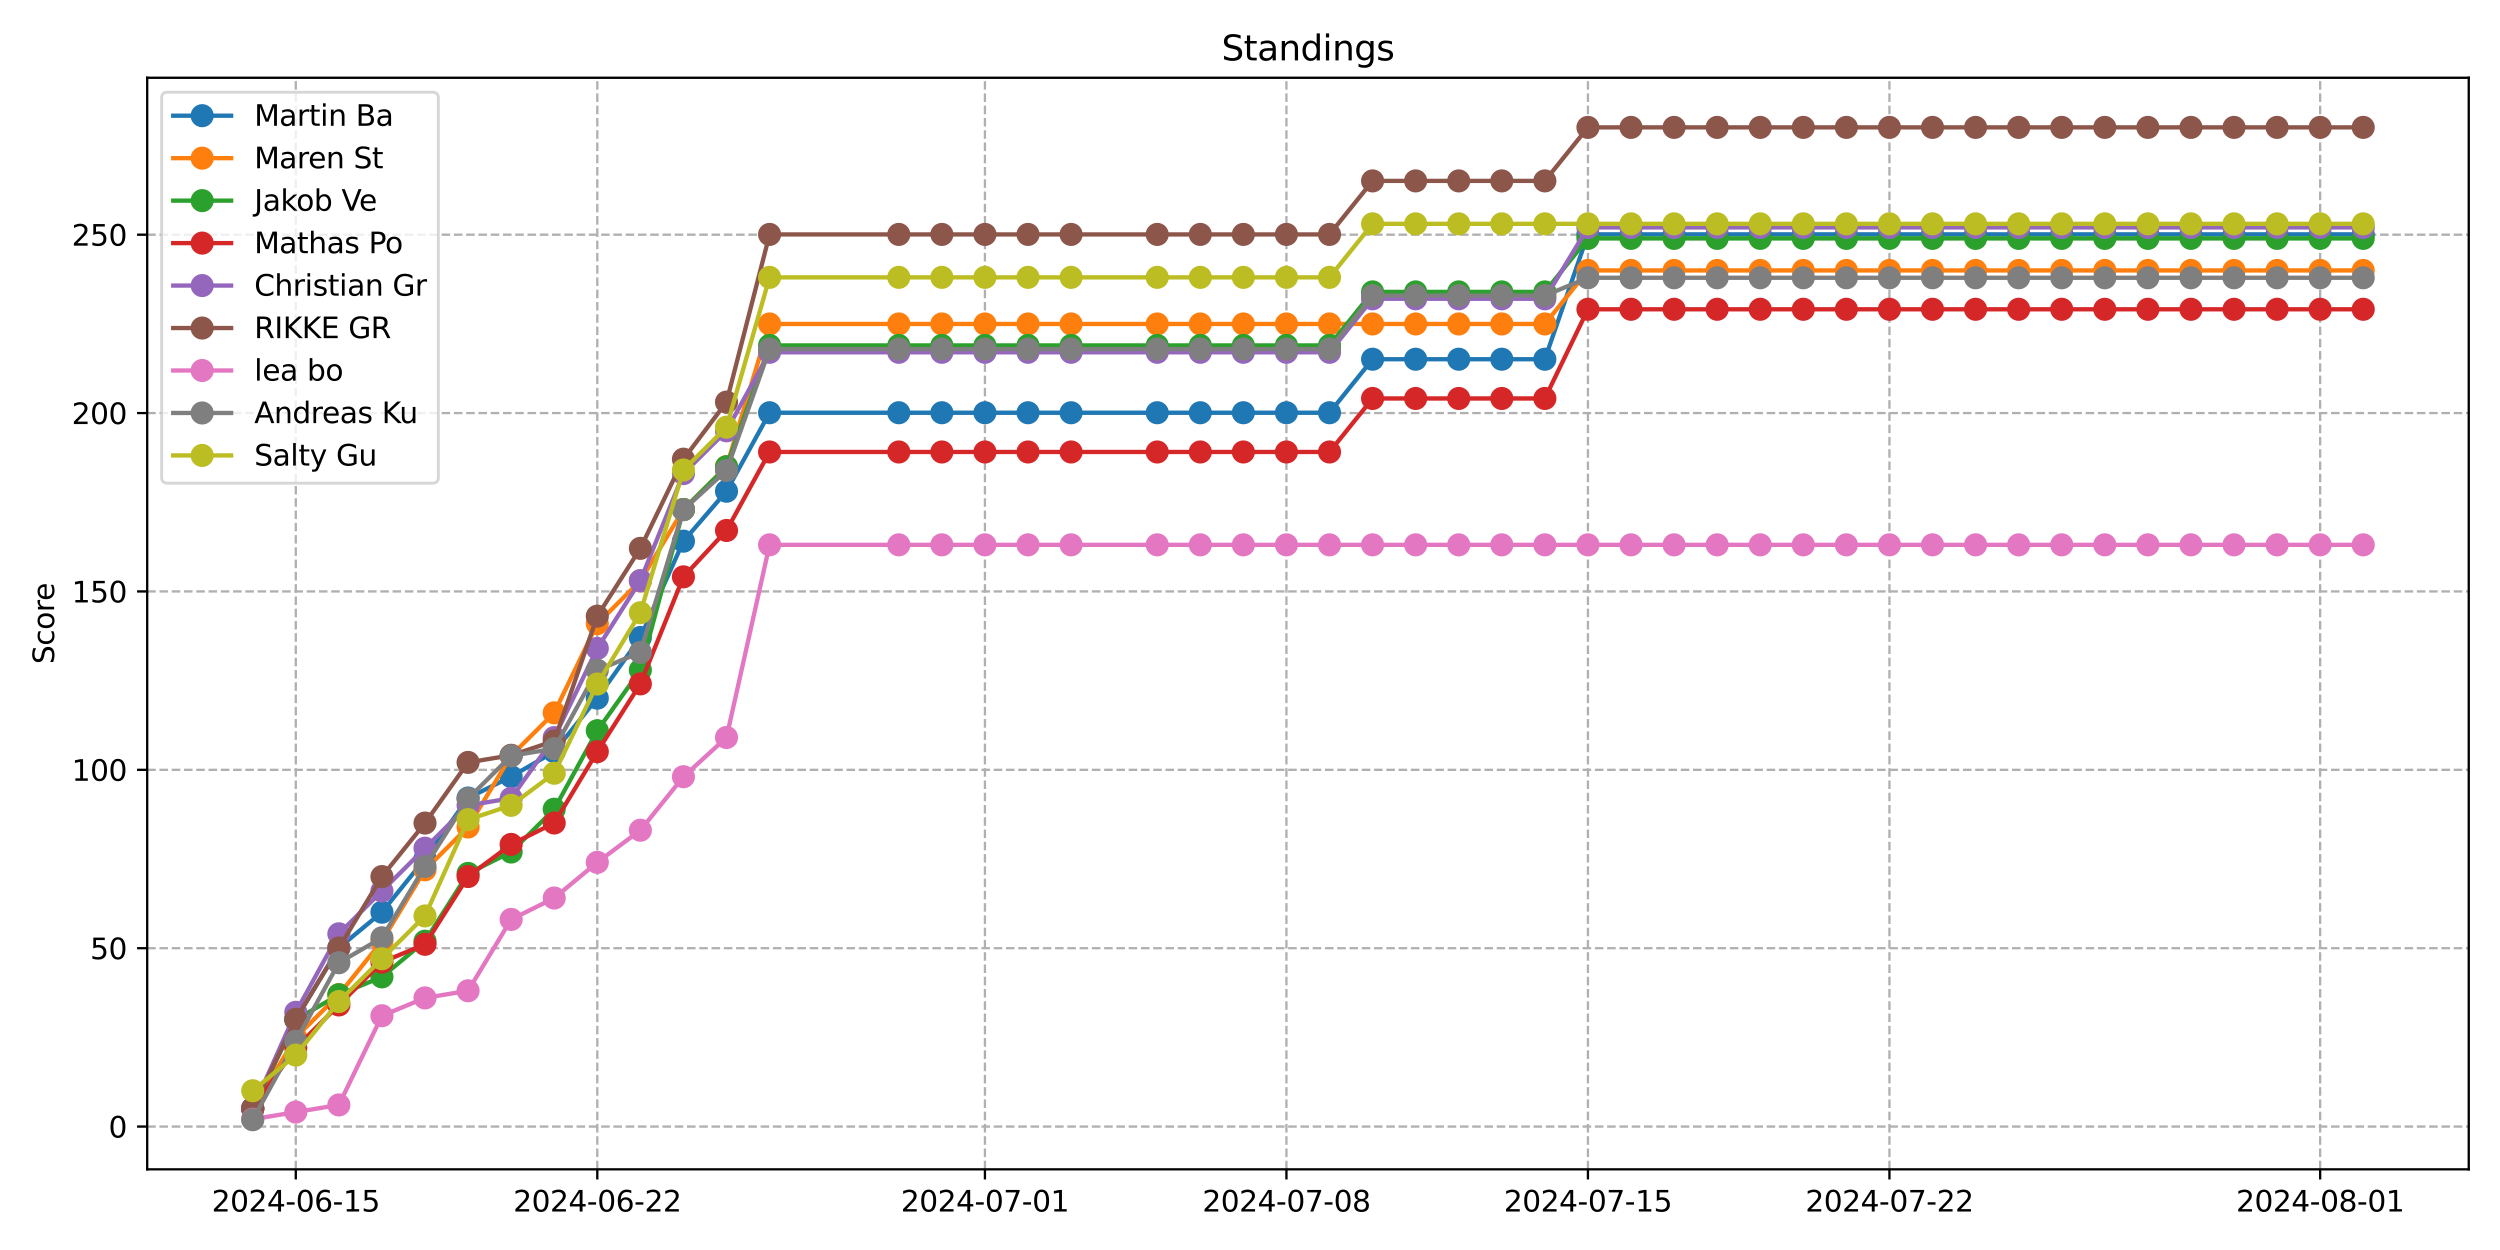 <?xml version="1.0" encoding="utf-8" standalone="no"?>
<!DOCTYPE svg PUBLIC "-//W3C//DTD SVG 1.1//EN"
  "http://www.w3.org/Graphics/SVG/1.1/DTD/svg11.dtd">
<svg xmlns:xlink="http://www.w3.org/1999/xlink" width="864pt" height="432pt" viewBox="0 0 864 432" xmlns="http://www.w3.org/2000/svg" version="1.1">
 <defs>
  <style type="text/css">*{stroke-linejoin: round; stroke-linecap: butt}</style>
 </defs>
 <g id="figure_1">
  <g id="patch_1">
   <path d="M 0 432 
L 864 432 
L 864 0 
L 0 0 
z
" style="fill: #ffffff"/>
  </g>
  <g id="axes_1">
   <g id="patch_2">
    <path d="M 50.87 404.12 
L 853.2 404.12 
L 853.2 26.88 
L 50.87 26.88 
z
" style="fill: #ffffff"/>
   </g>
   <g id="matplotlib.axis_1">
    <g id="xtick_1">
     <g id="line2d_1">
      <path d="M 102.225 404.12 
L 102.225 26.88 
" clip-path="url(#pe4561bab8a)" style="fill: none; stroke-dasharray: 2.96,1.28; stroke-dashoffset: 0; stroke: #b0b0b0; stroke-width: 0.8"/>
     </g>
     <g id="line2d_2">
      <defs>
       <path id="m7ccd675788" d="M 0 0 
L 0 3.5 
" style="stroke: #000000; stroke-width: 0.8"/>
      </defs>
      <g>
       <use xlink:href="#m7ccd675788" x="102.225" y="404.12" style="stroke: #000000; stroke-width: 0.8"/>
      </g>
     </g>
     <g id="text_1">
      <!-- 2024-06-15 -->
      <g transform="translate(73.167 418.718) scale(0.1 -0.1)">
       <defs>
        <path id="DejaVuSans-32" d="M 1228 531 
L 3431 531 
L 3431 0 
L 469 0 
L 469 531 
Q 828 903 1448 1529 
Q 2069 2156 2228 2338 
Q 2531 2678 2651 2914 
Q 2772 3150 2772 3378 
Q 2772 3750 2511 3984 
Q 2250 4219 1831 4219 
Q 1534 4219 1204 4116 
Q 875 4013 500 3803 
L 500 4441 
Q 881 4594 1212 4672 
Q 1544 4750 1819 4750 
Q 2544 4750 2975 4387 
Q 3406 4025 3406 3419 
Q 3406 3131 3298 2873 
Q 3191 2616 2906 2266 
Q 2828 2175 2409 1742 
Q 1991 1309 1228 531 
z
" transform="scale(0.016)"/>
        <path id="DejaVuSans-30" d="M 2034 4250 
Q 1547 4250 1301 3770 
Q 1056 3291 1056 2328 
Q 1056 1369 1301 889 
Q 1547 409 2034 409 
Q 2525 409 2770 889 
Q 3016 1369 3016 2328 
Q 3016 3291 2770 3770 
Q 2525 4250 2034 4250 
z
M 2034 4750 
Q 2819 4750 3233 4129 
Q 3647 3509 3647 2328 
Q 3647 1150 3233 529 
Q 2819 -91 2034 -91 
Q 1250 -91 836 529 
Q 422 1150 422 2328 
Q 422 3509 836 4129 
Q 1250 4750 2034 4750 
z
" transform="scale(0.016)"/>
        <path id="DejaVuSans-34" d="M 2419 4116 
L 825 1625 
L 2419 1625 
L 2419 4116 
z
M 2253 4666 
L 3047 4666 
L 3047 1625 
L 3713 1625 
L 3713 1100 
L 3047 1100 
L 3047 0 
L 2419 0 
L 2419 1100 
L 313 1100 
L 313 1709 
L 2253 4666 
z
" transform="scale(0.016)"/>
        <path id="DejaVuSans-2d" d="M 313 2009 
L 1997 2009 
L 1997 1497 
L 313 1497 
L 313 2009 
z
" transform="scale(0.016)"/>
        <path id="DejaVuSans-36" d="M 2113 2584 
Q 1688 2584 1439 2293 
Q 1191 2003 1191 1497 
Q 1191 994 1439 701 
Q 1688 409 2113 409 
Q 2538 409 2786 701 
Q 3034 994 3034 1497 
Q 3034 2003 2786 2293 
Q 2538 2584 2113 2584 
z
M 3366 4563 
L 3366 3988 
Q 3128 4100 2886 4159 
Q 2644 4219 2406 4219 
Q 1781 4219 1451 3797 
Q 1122 3375 1075 2522 
Q 1259 2794 1537 2939 
Q 1816 3084 2150 3084 
Q 2853 3084 3261 2657 
Q 3669 2231 3669 1497 
Q 3669 778 3244 343 
Q 2819 -91 2113 -91 
Q 1303 -91 875 529 
Q 447 1150 447 2328 
Q 447 3434 972 4092 
Q 1497 4750 2381 4750 
Q 2619 4750 2861 4703 
Q 3103 4656 3366 4563 
z
" transform="scale(0.016)"/>
        <path id="DejaVuSans-31" d="M 794 531 
L 1825 531 
L 1825 4091 
L 703 3866 
L 703 4441 
L 1819 4666 
L 2450 4666 
L 2450 531 
L 3481 531 
L 3481 0 
L 794 0 
L 794 531 
z
" transform="scale(0.016)"/>
        <path id="DejaVuSans-35" d="M 691 4666 
L 3169 4666 
L 3169 4134 
L 1269 4134 
L 1269 2991 
Q 1406 3038 1543 3061 
Q 1681 3084 1819 3084 
Q 2600 3084 3056 2656 
Q 3513 2228 3513 1497 
Q 3513 744 3044 326 
Q 2575 -91 1722 -91 
Q 1428 -91 1123 -41 
Q 819 9 494 109 
L 494 744 
Q 775 591 1075 516 
Q 1375 441 1709 441 
Q 2250 441 2565 725 
Q 2881 1009 2881 1497 
Q 2881 1984 2565 2268 
Q 2250 2553 1709 2553 
Q 1456 2553 1204 2497 
Q 953 2441 691 2322 
L 691 4666 
z
" transform="scale(0.016)"/>
       </defs>
       <use xlink:href="#DejaVuSans-32"/>
       <use xlink:href="#DejaVuSans-30" x="63.623"/>
       <use xlink:href="#DejaVuSans-32" x="127.246"/>
       <use xlink:href="#DejaVuSans-34" x="190.869"/>
       <use xlink:href="#DejaVuSans-2d" x="254.492"/>
       <use xlink:href="#DejaVuSans-30" x="290.576"/>
       <use xlink:href="#DejaVuSans-36" x="354.199"/>
       <use xlink:href="#DejaVuSans-2d" x="417.822"/>
       <use xlink:href="#DejaVuSans-31" x="453.906"/>
       <use xlink:href="#DejaVuSans-35" x="517.529"/>
      </g>
     </g>
    </g>
    <g id="xtick_2">
     <g id="line2d_3">
      <path d="M 206.424 404.12 
L 206.424 26.88 
" clip-path="url(#pe4561bab8a)" style="fill: none; stroke-dasharray: 2.96,1.28; stroke-dashoffset: 0; stroke: #b0b0b0; stroke-width: 0.8"/>
     </g>
     <g id="line2d_4">
      <g>
       <use xlink:href="#m7ccd675788" x="206.424" y="404.12" style="stroke: #000000; stroke-width: 0.8"/>
      </g>
     </g>
     <g id="text_2">
      <!-- 2024-06-22 -->
      <g transform="translate(177.366 418.718) scale(0.1 -0.1)">
       <use xlink:href="#DejaVuSans-32"/>
       <use xlink:href="#DejaVuSans-30" x="63.623"/>
       <use xlink:href="#DejaVuSans-32" x="127.246"/>
       <use xlink:href="#DejaVuSans-34" x="190.869"/>
       <use xlink:href="#DejaVuSans-2d" x="254.492"/>
       <use xlink:href="#DejaVuSans-30" x="290.576"/>
       <use xlink:href="#DejaVuSans-36" x="354.199"/>
       <use xlink:href="#DejaVuSans-2d" x="417.822"/>
       <use xlink:href="#DejaVuSans-32" x="453.906"/>
       <use xlink:href="#DejaVuSans-32" x="517.529"/>
      </g>
     </g>
    </g>
    <g id="xtick_3">
     <g id="line2d_5">
      <path d="M 340.394 404.12 
L 340.394 26.88 
" clip-path="url(#pe4561bab8a)" style="fill: none; stroke-dasharray: 2.96,1.28; stroke-dashoffset: 0; stroke: #b0b0b0; stroke-width: 0.8"/>
     </g>
     <g id="line2d_6">
      <g>
       <use xlink:href="#m7ccd675788" x="340.394" y="404.12" style="stroke: #000000; stroke-width: 0.8"/>
      </g>
     </g>
     <g id="text_3">
      <!-- 2024-07-01 -->
      <g transform="translate(311.336 418.718) scale(0.1 -0.1)">
       <defs>
        <path id="DejaVuSans-37" d="M 525 4666 
L 3525 4666 
L 3525 4397 
L 1831 0 
L 1172 0 
L 2766 4134 
L 525 4134 
L 525 4666 
z
" transform="scale(0.016)"/>
       </defs>
       <use xlink:href="#DejaVuSans-32"/>
       <use xlink:href="#DejaVuSans-30" x="63.623"/>
       <use xlink:href="#DejaVuSans-32" x="127.246"/>
       <use xlink:href="#DejaVuSans-34" x="190.869"/>
       <use xlink:href="#DejaVuSans-2d" x="254.492"/>
       <use xlink:href="#DejaVuSans-30" x="290.576"/>
       <use xlink:href="#DejaVuSans-37" x="354.199"/>
       <use xlink:href="#DejaVuSans-2d" x="417.822"/>
       <use xlink:href="#DejaVuSans-30" x="453.906"/>
       <use xlink:href="#DejaVuSans-31" x="517.529"/>
      </g>
     </g>
    </g>
    <g id="xtick_4">
     <g id="line2d_7">
      <path d="M 444.592 404.12 
L 444.592 26.88 
" clip-path="url(#pe4561bab8a)" style="fill: none; stroke-dasharray: 2.96,1.28; stroke-dashoffset: 0; stroke: #b0b0b0; stroke-width: 0.8"/>
     </g>
     <g id="line2d_8">
      <g>
       <use xlink:href="#m7ccd675788" x="444.592" y="404.12" style="stroke: #000000; stroke-width: 0.8"/>
      </g>
     </g>
     <g id="text_4">
      <!-- 2024-07-08 -->
      <g transform="translate(415.534 418.718) scale(0.1 -0.1)">
       <defs>
        <path id="DejaVuSans-38" d="M 2034 2216 
Q 1584 2216 1326 1975 
Q 1069 1734 1069 1313 
Q 1069 891 1326 650 
Q 1584 409 2034 409 
Q 2484 409 2743 651 
Q 3003 894 3003 1313 
Q 3003 1734 2745 1975 
Q 2488 2216 2034 2216 
z
M 1403 2484 
Q 997 2584 770 2862 
Q 544 3141 544 3541 
Q 544 4100 942 4425 
Q 1341 4750 2034 4750 
Q 2731 4750 3128 4425 
Q 3525 4100 3525 3541 
Q 3525 3141 3298 2862 
Q 3072 2584 2669 2484 
Q 3125 2378 3379 2068 
Q 3634 1759 3634 1313 
Q 3634 634 3220 271 
Q 2806 -91 2034 -91 
Q 1263 -91 848 271 
Q 434 634 434 1313 
Q 434 1759 690 2068 
Q 947 2378 1403 2484 
z
M 1172 3481 
Q 1172 3119 1398 2916 
Q 1625 2713 2034 2713 
Q 2441 2713 2670 2916 
Q 2900 3119 2900 3481 
Q 2900 3844 2670 4047 
Q 2441 4250 2034 4250 
Q 1625 4250 1398 4047 
Q 1172 3844 1172 3481 
z
" transform="scale(0.016)"/>
       </defs>
       <use xlink:href="#DejaVuSans-32"/>
       <use xlink:href="#DejaVuSans-30" x="63.623"/>
       <use xlink:href="#DejaVuSans-32" x="127.246"/>
       <use xlink:href="#DejaVuSans-34" x="190.869"/>
       <use xlink:href="#DejaVuSans-2d" x="254.492"/>
       <use xlink:href="#DejaVuSans-30" x="290.576"/>
       <use xlink:href="#DejaVuSans-37" x="354.199"/>
       <use xlink:href="#DejaVuSans-2d" x="417.822"/>
       <use xlink:href="#DejaVuSans-30" x="453.906"/>
       <use xlink:href="#DejaVuSans-38" x="517.529"/>
      </g>
     </g>
    </g>
    <g id="xtick_5">
     <g id="line2d_9">
      <path d="M 548.791 404.12 
L 548.791 26.88 
" clip-path="url(#pe4561bab8a)" style="fill: none; stroke-dasharray: 2.96,1.28; stroke-dashoffset: 0; stroke: #b0b0b0; stroke-width: 0.8"/>
     </g>
     <g id="line2d_10">
      <g>
       <use xlink:href="#m7ccd675788" x="548.791" y="404.12" style="stroke: #000000; stroke-width: 0.8"/>
      </g>
     </g>
     <g id="text_5">
      <!-- 2024-07-15 -->
      <g transform="translate(519.733 418.718) scale(0.1 -0.1)">
       <use xlink:href="#DejaVuSans-32"/>
       <use xlink:href="#DejaVuSans-30" x="63.623"/>
       <use xlink:href="#DejaVuSans-32" x="127.246"/>
       <use xlink:href="#DejaVuSans-34" x="190.869"/>
       <use xlink:href="#DejaVuSans-2d" x="254.492"/>
       <use xlink:href="#DejaVuSans-30" x="290.576"/>
       <use xlink:href="#DejaVuSans-37" x="354.199"/>
       <use xlink:href="#DejaVuSans-2d" x="417.822"/>
       <use xlink:href="#DejaVuSans-31" x="453.906"/>
       <use xlink:href="#DejaVuSans-35" x="517.529"/>
      </g>
     </g>
    </g>
    <g id="xtick_6">
     <g id="line2d_11">
      <path d="M 652.99 404.12 
L 652.99 26.88 
" clip-path="url(#pe4561bab8a)" style="fill: none; stroke-dasharray: 2.96,1.28; stroke-dashoffset: 0; stroke: #b0b0b0; stroke-width: 0.8"/>
     </g>
     <g id="line2d_12">
      <g>
       <use xlink:href="#m7ccd675788" x="652.99" y="404.12" style="stroke: #000000; stroke-width: 0.8"/>
      </g>
     </g>
     <g id="text_6">
      <!-- 2024-07-22 -->
      <g transform="translate(623.932 418.718) scale(0.1 -0.1)">
       <use xlink:href="#DejaVuSans-32"/>
       <use xlink:href="#DejaVuSans-30" x="63.623"/>
       <use xlink:href="#DejaVuSans-32" x="127.246"/>
       <use xlink:href="#DejaVuSans-34" x="190.869"/>
       <use xlink:href="#DejaVuSans-2d" x="254.492"/>
       <use xlink:href="#DejaVuSans-30" x="290.576"/>
       <use xlink:href="#DejaVuSans-37" x="354.199"/>
       <use xlink:href="#DejaVuSans-2d" x="417.822"/>
       <use xlink:href="#DejaVuSans-32" x="453.906"/>
       <use xlink:href="#DejaVuSans-32" x="517.529"/>
      </g>
     </g>
    </g>
    <g id="xtick_7">
     <g id="line2d_13">
      <path d="M 801.845 404.12 
L 801.845 26.88 
" clip-path="url(#pe4561bab8a)" style="fill: none; stroke-dasharray: 2.96,1.28; stroke-dashoffset: 0; stroke: #b0b0b0; stroke-width: 0.8"/>
     </g>
     <g id="line2d_14">
      <g>
       <use xlink:href="#m7ccd675788" x="801.845" y="404.12" style="stroke: #000000; stroke-width: 0.8"/>
      </g>
     </g>
     <g id="text_7">
      <!-- 2024-08-01 -->
      <g transform="translate(772.787 418.718) scale(0.1 -0.1)">
       <use xlink:href="#DejaVuSans-32"/>
       <use xlink:href="#DejaVuSans-30" x="63.623"/>
       <use xlink:href="#DejaVuSans-32" x="127.246"/>
       <use xlink:href="#DejaVuSans-34" x="190.869"/>
       <use xlink:href="#DejaVuSans-2d" x="254.492"/>
       <use xlink:href="#DejaVuSans-30" x="290.576"/>
       <use xlink:href="#DejaVuSans-38" x="354.199"/>
       <use xlink:href="#DejaVuSans-2d" x="417.822"/>
       <use xlink:href="#DejaVuSans-30" x="453.906"/>
       <use xlink:href="#DejaVuSans-31" x="517.529"/>
      </g>
     </g>
    </g>
   </g>
   <g id="matplotlib.axis_2">
    <g id="ytick_1">
     <g id="line2d_15">
      <path d="M 50.87 389.344 
L 853.2 389.344 
" clip-path="url(#pe4561bab8a)" style="fill: none; stroke-dasharray: 2.96,1.28; stroke-dashoffset: 0; stroke: #b0b0b0; stroke-width: 0.8"/>
     </g>
     <g id="line2d_16">
      <defs>
       <path id="mdb9fbed89e" d="M 0 0 
L -3.5 0 
" style="stroke: #000000; stroke-width: 0.8"/>
      </defs>
      <g>
       <use xlink:href="#mdb9fbed89e" x="50.87" y="389.344" style="stroke: #000000; stroke-width: 0.8"/>
      </g>
     </g>
     <g id="text_8">
      <!-- 0 -->
      <g transform="translate(37.508 393.143) scale(0.1 -0.1)">
       <use xlink:href="#DejaVuSans-30"/>
      </g>
     </g>
    </g>
    <g id="ytick_2">
     <g id="line2d_17">
      <path d="M 50.87 327.697 
L 853.2 327.697 
" clip-path="url(#pe4561bab8a)" style="fill: none; stroke-dasharray: 2.96,1.28; stroke-dashoffset: 0; stroke: #b0b0b0; stroke-width: 0.8"/>
     </g>
     <g id="line2d_18">
      <g>
       <use xlink:href="#mdb9fbed89e" x="50.87" y="327.697" style="stroke: #000000; stroke-width: 0.8"/>
      </g>
     </g>
     <g id="text_9">
      <!-- 50 -->
      <g transform="translate(31.145 331.496) scale(0.1 -0.1)">
       <use xlink:href="#DejaVuSans-35"/>
       <use xlink:href="#DejaVuSans-30" x="63.623"/>
      </g>
     </g>
    </g>
    <g id="ytick_3">
     <g id="line2d_19">
      <path d="M 50.87 266.05 
L 853.2 266.05 
" clip-path="url(#pe4561bab8a)" style="fill: none; stroke-dasharray: 2.96,1.28; stroke-dashoffset: 0; stroke: #b0b0b0; stroke-width: 0.8"/>
     </g>
     <g id="line2d_20">
      <g>
       <use xlink:href="#mdb9fbed89e" x="50.87" y="266.05" style="stroke: #000000; stroke-width: 0.8"/>
      </g>
     </g>
     <g id="text_10">
      <!-- 100 -->
      <g transform="translate(24.782 269.849) scale(0.1 -0.1)">
       <use xlink:href="#DejaVuSans-31"/>
       <use xlink:href="#DejaVuSans-30" x="63.623"/>
       <use xlink:href="#DejaVuSans-30" x="127.246"/>
      </g>
     </g>
    </g>
    <g id="ytick_4">
     <g id="line2d_21">
      <path d="M 50.87 204.403 
L 853.2 204.403 
" clip-path="url(#pe4561bab8a)" style="fill: none; stroke-dasharray: 2.96,1.28; stroke-dashoffset: 0; stroke: #b0b0b0; stroke-width: 0.8"/>
     </g>
     <g id="line2d_22">
      <g>
       <use xlink:href="#mdb9fbed89e" x="50.87" y="204.403" style="stroke: #000000; stroke-width: 0.8"/>
      </g>
     </g>
     <g id="text_11">
      <!-- 150 -->
      <g transform="translate(24.782 208.202) scale(0.1 -0.1)">
       <use xlink:href="#DejaVuSans-31"/>
       <use xlink:href="#DejaVuSans-35" x="63.623"/>
       <use xlink:href="#DejaVuSans-30" x="127.246"/>
      </g>
     </g>
    </g>
    <g id="ytick_5">
     <g id="line2d_23">
      <path d="M 50.87 142.756 
L 853.2 142.756 
" clip-path="url(#pe4561bab8a)" style="fill: none; stroke-dasharray: 2.96,1.28; stroke-dashoffset: 0; stroke: #b0b0b0; stroke-width: 0.8"/>
     </g>
     <g id="line2d_24">
      <g>
       <use xlink:href="#mdb9fbed89e" x="50.87" y="142.756" style="stroke: #000000; stroke-width: 0.8"/>
      </g>
     </g>
     <g id="text_12">
      <!-- 200 -->
      <g transform="translate(24.782 146.555) scale(0.1 -0.1)">
       <use xlink:href="#DejaVuSans-32"/>
       <use xlink:href="#DejaVuSans-30" x="63.623"/>
       <use xlink:href="#DejaVuSans-30" x="127.246"/>
      </g>
     </g>
    </g>
    <g id="ytick_6">
     <g id="line2d_25">
      <path d="M 50.87 81.109 
L 853.2 81.109 
" clip-path="url(#pe4561bab8a)" style="fill: none; stroke-dasharray: 2.96,1.28; stroke-dashoffset: 0; stroke: #b0b0b0; stroke-width: 0.8"/>
     </g>
     <g id="line2d_26">
      <g>
       <use xlink:href="#mdb9fbed89e" x="50.87" y="81.109" style="stroke: #000000; stroke-width: 0.8"/>
      </g>
     </g>
     <g id="text_13">
      <!-- 250 -->
      <g transform="translate(24.782 84.908) scale(0.1 -0.1)">
       <use xlink:href="#DejaVuSans-32"/>
       <use xlink:href="#DejaVuSans-35" x="63.623"/>
       <use xlink:href="#DejaVuSans-30" x="127.246"/>
      </g>
     </g>
    </g>
    <g id="text_14">
     <!-- Score -->
     <g transform="translate(18.703 229.502) rotate(-90) scale(0.1 -0.1)">
      <defs>
       <path id="DejaVuSans-53" d="M 3425 4513 
L 3425 3897 
Q 3066 4069 2747 4153 
Q 2428 4238 2131 4238 
Q 1616 4238 1336 4038 
Q 1056 3838 1056 3469 
Q 1056 3159 1242 3001 
Q 1428 2844 1947 2747 
L 2328 2669 
Q 3034 2534 3370 2195 
Q 3706 1856 3706 1288 
Q 3706 609 3251 259 
Q 2797 -91 1919 -91 
Q 1588 -91 1214 -16 
Q 841 59 441 206 
L 441 856 
Q 825 641 1194 531 
Q 1563 422 1919 422 
Q 2459 422 2753 634 
Q 3047 847 3047 1241 
Q 3047 1584 2836 1778 
Q 2625 1972 2144 2069 
L 1759 2144 
Q 1053 2284 737 2584 
Q 422 2884 422 3419 
Q 422 4038 858 4394 
Q 1294 4750 2059 4750 
Q 2388 4750 2728 4690 
Q 3069 4631 3425 4513 
z
" transform="scale(0.016)"/>
       <path id="DejaVuSans-63" d="M 3122 3366 
L 3122 2828 
Q 2878 2963 2633 3030 
Q 2388 3097 2138 3097 
Q 1578 3097 1268 2742 
Q 959 2388 959 1747 
Q 959 1106 1268 751 
Q 1578 397 2138 397 
Q 2388 397 2633 464 
Q 2878 531 3122 666 
L 3122 134 
Q 2881 22 2623 -34 
Q 2366 -91 2075 -91 
Q 1284 -91 818 406 
Q 353 903 353 1747 
Q 353 2603 823 3093 
Q 1294 3584 2113 3584 
Q 2378 3584 2631 3529 
Q 2884 3475 3122 3366 
z
" transform="scale(0.016)"/>
       <path id="DejaVuSans-6f" d="M 1959 3097 
Q 1497 3097 1228 2736 
Q 959 2375 959 1747 
Q 959 1119 1226 758 
Q 1494 397 1959 397 
Q 2419 397 2687 759 
Q 2956 1122 2956 1747 
Q 2956 2369 2687 2733 
Q 2419 3097 1959 3097 
z
M 1959 3584 
Q 2709 3584 3137 3096 
Q 3566 2609 3566 1747 
Q 3566 888 3137 398 
Q 2709 -91 1959 -91 
Q 1206 -91 779 398 
Q 353 888 353 1747 
Q 353 2609 779 3096 
Q 1206 3584 1959 3584 
z
" transform="scale(0.016)"/>
       <path id="DejaVuSans-72" d="M 2631 2963 
Q 2534 3019 2420 3045 
Q 2306 3072 2169 3072 
Q 1681 3072 1420 2755 
Q 1159 2438 1159 1844 
L 1159 0 
L 581 0 
L 581 3500 
L 1159 3500 
L 1159 2956 
Q 1341 3275 1631 3429 
Q 1922 3584 2338 3584 
Q 2397 3584 2469 3576 
Q 2541 3569 2628 3553 
L 2631 2963 
z
" transform="scale(0.016)"/>
       <path id="DejaVuSans-65" d="M 3597 1894 
L 3597 1613 
L 953 1613 
Q 991 1019 1311 708 
Q 1631 397 2203 397 
Q 2534 397 2845 478 
Q 3156 559 3463 722 
L 3463 178 
Q 3153 47 2828 -22 
Q 2503 -91 2169 -91 
Q 1331 -91 842 396 
Q 353 884 353 1716 
Q 353 2575 817 3079 
Q 1281 3584 2069 3584 
Q 2775 3584 3186 3129 
Q 3597 2675 3597 1894 
z
M 3022 2063 
Q 3016 2534 2758 2815 
Q 2500 3097 2075 3097 
Q 1594 3097 1305 2825 
Q 1016 2553 972 2059 
L 3022 2063 
z
" transform="scale(0.016)"/>
      </defs>
      <use xlink:href="#DejaVuSans-53"/>
      <use xlink:href="#DejaVuSans-63" x="63.477"/>
      <use xlink:href="#DejaVuSans-6f" x="118.457"/>
      <use xlink:href="#DejaVuSans-72" x="179.639"/>
      <use xlink:href="#DejaVuSans-65" x="218.502"/>
     </g>
    </g>
   </g>
   <g id="line2d_27">
    <path d="M 87.34 383.066 
L 102.225 352.242 
L 117.111 327.583 
L 131.996 315.254 
L 146.882 296.76 
L 161.767 275.8 
L 176.653 268.402 
L 191.538 259.772 
L 206.424 241.278 
L 221.309 220.318 
L 236.195 187.028 
L 251.08 169.767 
L 265.966 142.642 
L 310.622 142.642 
L 325.508 142.642 
L 340.394 142.642 
L 355.279 142.642 
L 370.165 142.642 
L 399.936 142.642 
L 414.821 142.642 
L 429.707 142.642 
L 444.592 142.642 
L 459.478 142.642 
L 474.363 124.148 
L 489.249 124.148 
L 504.134 124.148 
L 519.02 124.148 
L 533.905 124.148 
L 548.791 80.995 
L 563.676 80.995 
L 578.562 80.995 
L 593.448 80.995 
L 608.333 80.995 
L 623.219 80.995 
L 638.104 80.995 
L 652.99 80.995 
L 667.875 80.995 
L 682.761 80.995 
L 697.646 80.995 
L 712.532 80.995 
L 727.417 80.995 
L 742.303 80.995 
L 757.188 80.995 
L 772.074 80.995 
L 786.959 80.995 
L 801.845 80.995 
L 816.73 80.995 
" clip-path="url(#pe4561bab8a)" style="fill: none; stroke: #1f77b4; stroke-width: 1.5; stroke-linecap: square"/>
    <defs>
     <path id="m754193e3d0" d="M 0 3.5 
C 0.928 3.5 1.819 3.131 2.475 2.475 
C 3.131 1.819 3.5 0.928 3.5 0 
C 3.5 -0.928 3.131 -1.819 2.475 -2.475 
C 1.819 -3.131 0.928 -3.5 0 -3.5 
C -0.928 -3.5 -1.819 -3.131 -2.475 -2.475 
C -3.131 -1.819 -3.5 -0.928 -3.5 0 
C -3.5 0.928 -3.131 1.819 -2.475 2.475 
C -1.819 3.131 -0.928 3.5 0 3.5 
z
" style="stroke: #1f77b4"/>
    </defs>
    <g clip-path="url(#pe4561bab8a)">
     <use xlink:href="#m754193e3d0" x="87.34" y="383.066" style="fill: #1f77b4; stroke: #1f77b4"/>
     <use xlink:href="#m754193e3d0" x="102.225" y="352.242" style="fill: #1f77b4; stroke: #1f77b4"/>
     <use xlink:href="#m754193e3d0" x="117.111" y="327.583" style="fill: #1f77b4; stroke: #1f77b4"/>
     <use xlink:href="#m754193e3d0" x="131.996" y="315.254" style="fill: #1f77b4; stroke: #1f77b4"/>
     <use xlink:href="#m754193e3d0" x="146.882" y="296.76" style="fill: #1f77b4; stroke: #1f77b4"/>
     <use xlink:href="#m754193e3d0" x="161.767" y="275.8" style="fill: #1f77b4; stroke: #1f77b4"/>
     <use xlink:href="#m754193e3d0" x="176.653" y="268.402" style="fill: #1f77b4; stroke: #1f77b4"/>
     <use xlink:href="#m754193e3d0" x="191.538" y="259.772" style="fill: #1f77b4; stroke: #1f77b4"/>
     <use xlink:href="#m754193e3d0" x="206.424" y="241.278" style="fill: #1f77b4; stroke: #1f77b4"/>
     <use xlink:href="#m754193e3d0" x="221.309" y="220.318" style="fill: #1f77b4; stroke: #1f77b4"/>
     <use xlink:href="#m754193e3d0" x="236.195" y="187.028" style="fill: #1f77b4; stroke: #1f77b4"/>
     <use xlink:href="#m754193e3d0" x="251.08" y="169.767" style="fill: #1f77b4; stroke: #1f77b4"/>
     <use xlink:href="#m754193e3d0" x="265.966" y="142.642" style="fill: #1f77b4; stroke: #1f77b4"/>
     <use xlink:href="#m754193e3d0" x="310.622" y="142.642" style="fill: #1f77b4; stroke: #1f77b4"/>
     <use xlink:href="#m754193e3d0" x="325.508" y="142.642" style="fill: #1f77b4; stroke: #1f77b4"/>
     <use xlink:href="#m754193e3d0" x="340.394" y="142.642" style="fill: #1f77b4; stroke: #1f77b4"/>
     <use xlink:href="#m754193e3d0" x="355.279" y="142.642" style="fill: #1f77b4; stroke: #1f77b4"/>
     <use xlink:href="#m754193e3d0" x="370.165" y="142.642" style="fill: #1f77b4; stroke: #1f77b4"/>
     <use xlink:href="#m754193e3d0" x="399.936" y="142.642" style="fill: #1f77b4; stroke: #1f77b4"/>
     <use xlink:href="#m754193e3d0" x="414.821" y="142.642" style="fill: #1f77b4; stroke: #1f77b4"/>
     <use xlink:href="#m754193e3d0" x="429.707" y="142.642" style="fill: #1f77b4; stroke: #1f77b4"/>
     <use xlink:href="#m754193e3d0" x="444.592" y="142.642" style="fill: #1f77b4; stroke: #1f77b4"/>
     <use xlink:href="#m754193e3d0" x="459.478" y="142.642" style="fill: #1f77b4; stroke: #1f77b4"/>
     <use xlink:href="#m754193e3d0" x="474.363" y="124.148" style="fill: #1f77b4; stroke: #1f77b4"/>
     <use xlink:href="#m754193e3d0" x="489.249" y="124.148" style="fill: #1f77b4; stroke: #1f77b4"/>
     <use xlink:href="#m754193e3d0" x="504.134" y="124.148" style="fill: #1f77b4; stroke: #1f77b4"/>
     <use xlink:href="#m754193e3d0" x="519.02" y="124.148" style="fill: #1f77b4; stroke: #1f77b4"/>
     <use xlink:href="#m754193e3d0" x="533.905" y="124.148" style="fill: #1f77b4; stroke: #1f77b4"/>
     <use xlink:href="#m754193e3d0" x="548.791" y="80.995" style="fill: #1f77b4; stroke: #1f77b4"/>
     <use xlink:href="#m754193e3d0" x="563.676" y="80.995" style="fill: #1f77b4; stroke: #1f77b4"/>
     <use xlink:href="#m754193e3d0" x="578.562" y="80.995" style="fill: #1f77b4; stroke: #1f77b4"/>
     <use xlink:href="#m754193e3d0" x="593.448" y="80.995" style="fill: #1f77b4; stroke: #1f77b4"/>
     <use xlink:href="#m754193e3d0" x="608.333" y="80.995" style="fill: #1f77b4; stroke: #1f77b4"/>
     <use xlink:href="#m754193e3d0" x="623.219" y="80.995" style="fill: #1f77b4; stroke: #1f77b4"/>
     <use xlink:href="#m754193e3d0" x="638.104" y="80.995" style="fill: #1f77b4; stroke: #1f77b4"/>
     <use xlink:href="#m754193e3d0" x="652.99" y="80.995" style="fill: #1f77b4; stroke: #1f77b4"/>
     <use xlink:href="#m754193e3d0" x="667.875" y="80.995" style="fill: #1f77b4; stroke: #1f77b4"/>
     <use xlink:href="#m754193e3d0" x="682.761" y="80.995" style="fill: #1f77b4; stroke: #1f77b4"/>
     <use xlink:href="#m754193e3d0" x="697.646" y="80.995" style="fill: #1f77b4; stroke: #1f77b4"/>
     <use xlink:href="#m754193e3d0" x="712.532" y="80.995" style="fill: #1f77b4; stroke: #1f77b4"/>
     <use xlink:href="#m754193e3d0" x="727.417" y="80.995" style="fill: #1f77b4; stroke: #1f77b4"/>
     <use xlink:href="#m754193e3d0" x="742.303" y="80.995" style="fill: #1f77b4; stroke: #1f77b4"/>
     <use xlink:href="#m754193e3d0" x="757.188" y="80.995" style="fill: #1f77b4; stroke: #1f77b4"/>
     <use xlink:href="#m754193e3d0" x="772.074" y="80.995" style="fill: #1f77b4; stroke: #1f77b4"/>
     <use xlink:href="#m754193e3d0" x="786.959" y="80.995" style="fill: #1f77b4; stroke: #1f77b4"/>
     <use xlink:href="#m754193e3d0" x="801.845" y="80.995" style="fill: #1f77b4; stroke: #1f77b4"/>
     <use xlink:href="#m754193e3d0" x="816.73" y="80.995" style="fill: #1f77b4; stroke: #1f77b4"/>
    </g>
   </g>
   <g id="line2d_28">
    <path d="M 87.34 383.21 
L 102.225 358.551 
L 117.111 343.756 
L 131.996 325.262 
L 146.882 300.603 
L 161.767 285.807 
L 176.653 261.149 
L 191.538 246.353 
L 206.424 215.53 
L 221.309 200.735 
L 236.195 176.076 
L 251.08 161.281 
L 265.966 111.963 
L 310.622 111.963 
L 325.508 111.963 
L 340.394 111.963 
L 355.279 111.963 
L 370.165 111.963 
L 399.936 111.963 
L 414.821 111.963 
L 429.707 111.963 
L 444.592 111.963 
L 459.478 111.963 
L 474.363 111.963 
L 489.249 111.963 
L 504.134 111.963 
L 519.02 111.963 
L 533.905 111.963 
L 548.791 93.469 
L 563.676 93.469 
L 578.562 93.469 
L 593.448 93.469 
L 608.333 93.469 
L 623.219 93.469 
L 638.104 93.469 
L 652.99 93.469 
L 667.875 93.469 
L 682.761 93.469 
L 697.646 93.469 
L 712.532 93.469 
L 727.417 93.469 
L 742.303 93.469 
L 757.188 93.469 
L 772.074 93.469 
L 786.959 93.469 
L 801.845 93.469 
L 816.73 93.469 
" clip-path="url(#pe4561bab8a)" style="fill: none; stroke: #ff7f0e; stroke-width: 1.5; stroke-linecap: square"/>
    <defs>
     <path id="m15a08b744b" d="M 0 3.5 
C 0.928 3.5 1.819 3.131 2.475 2.475 
C 3.131 1.819 3.5 0.928 3.5 0 
C 3.5 -0.928 3.131 -1.819 2.475 -2.475 
C 1.819 -3.131 0.928 -3.5 0 -3.5 
C -0.928 -3.5 -1.819 -3.131 -2.475 -2.475 
C -3.131 -1.819 -3.5 -0.928 -3.5 0 
C -3.5 0.928 -3.131 1.819 -2.475 2.475 
C -1.819 3.131 -0.928 3.5 0 3.5 
z
" style="stroke: #ff7f0e"/>
    </defs>
    <g clip-path="url(#pe4561bab8a)">
     <use xlink:href="#m15a08b744b" x="87.34" y="383.21" style="fill: #ff7f0e; stroke: #ff7f0e"/>
     <use xlink:href="#m15a08b744b" x="102.225" y="358.551" style="fill: #ff7f0e; stroke: #ff7f0e"/>
     <use xlink:href="#m15a08b744b" x="117.111" y="343.756" style="fill: #ff7f0e; stroke: #ff7f0e"/>
     <use xlink:href="#m15a08b744b" x="131.996" y="325.262" style="fill: #ff7f0e; stroke: #ff7f0e"/>
     <use xlink:href="#m15a08b744b" x="146.882" y="300.603" style="fill: #ff7f0e; stroke: #ff7f0e"/>
     <use xlink:href="#m15a08b744b" x="161.767" y="285.807" style="fill: #ff7f0e; stroke: #ff7f0e"/>
     <use xlink:href="#m15a08b744b" x="176.653" y="261.149" style="fill: #ff7f0e; stroke: #ff7f0e"/>
     <use xlink:href="#m15a08b744b" x="191.538" y="246.353" style="fill: #ff7f0e; stroke: #ff7f0e"/>
     <use xlink:href="#m15a08b744b" x="206.424" y="215.53" style="fill: #ff7f0e; stroke: #ff7f0e"/>
     <use xlink:href="#m15a08b744b" x="221.309" y="200.735" style="fill: #ff7f0e; stroke: #ff7f0e"/>
     <use xlink:href="#m15a08b744b" x="236.195" y="176.076" style="fill: #ff7f0e; stroke: #ff7f0e"/>
     <use xlink:href="#m15a08b744b" x="251.08" y="161.281" style="fill: #ff7f0e; stroke: #ff7f0e"/>
     <use xlink:href="#m15a08b744b" x="265.966" y="111.963" style="fill: #ff7f0e; stroke: #ff7f0e"/>
     <use xlink:href="#m15a08b744b" x="310.622" y="111.963" style="fill: #ff7f0e; stroke: #ff7f0e"/>
     <use xlink:href="#m15a08b744b" x="325.508" y="111.963" style="fill: #ff7f0e; stroke: #ff7f0e"/>
     <use xlink:href="#m15a08b744b" x="340.394" y="111.963" style="fill: #ff7f0e; stroke: #ff7f0e"/>
     <use xlink:href="#m15a08b744b" x="355.279" y="111.963" style="fill: #ff7f0e; stroke: #ff7f0e"/>
     <use xlink:href="#m15a08b744b" x="370.165" y="111.963" style="fill: #ff7f0e; stroke: #ff7f0e"/>
     <use xlink:href="#m15a08b744b" x="399.936" y="111.963" style="fill: #ff7f0e; stroke: #ff7f0e"/>
     <use xlink:href="#m15a08b744b" x="414.821" y="111.963" style="fill: #ff7f0e; stroke: #ff7f0e"/>
     <use xlink:href="#m15a08b744b" x="429.707" y="111.963" style="fill: #ff7f0e; stroke: #ff7f0e"/>
     <use xlink:href="#m15a08b744b" x="444.592" y="111.963" style="fill: #ff7f0e; stroke: #ff7f0e"/>
     <use xlink:href="#m15a08b744b" x="459.478" y="111.963" style="fill: #ff7f0e; stroke: #ff7f0e"/>
     <use xlink:href="#m15a08b744b" x="474.363" y="111.963" style="fill: #ff7f0e; stroke: #ff7f0e"/>
     <use xlink:href="#m15a08b744b" x="489.249" y="111.963" style="fill: #ff7f0e; stroke: #ff7f0e"/>
     <use xlink:href="#m15a08b744b" x="504.134" y="111.963" style="fill: #ff7f0e; stroke: #ff7f0e"/>
     <use xlink:href="#m15a08b744b" x="519.02" y="111.963" style="fill: #ff7f0e; stroke: #ff7f0e"/>
     <use xlink:href="#m15a08b744b" x="533.905" y="111.963" style="fill: #ff7f0e; stroke: #ff7f0e"/>
     <use xlink:href="#m15a08b744b" x="548.791" y="93.469" style="fill: #ff7f0e; stroke: #ff7f0e"/>
     <use xlink:href="#m15a08b744b" x="563.676" y="93.469" style="fill: #ff7f0e; stroke: #ff7f0e"/>
     <use xlink:href="#m15a08b744b" x="578.562" y="93.469" style="fill: #ff7f0e; stroke: #ff7f0e"/>
     <use xlink:href="#m15a08b744b" x="593.448" y="93.469" style="fill: #ff7f0e; stroke: #ff7f0e"/>
     <use xlink:href="#m15a08b744b" x="608.333" y="93.469" style="fill: #ff7f0e; stroke: #ff7f0e"/>
     <use xlink:href="#m15a08b744b" x="623.219" y="93.469" style="fill: #ff7f0e; stroke: #ff7f0e"/>
     <use xlink:href="#m15a08b744b" x="638.104" y="93.469" style="fill: #ff7f0e; stroke: #ff7f0e"/>
     <use xlink:href="#m15a08b744b" x="652.99" y="93.469" style="fill: #ff7f0e; stroke: #ff7f0e"/>
     <use xlink:href="#m15a08b744b" x="667.875" y="93.469" style="fill: #ff7f0e; stroke: #ff7f0e"/>
     <use xlink:href="#m15a08b744b" x="682.761" y="93.469" style="fill: #ff7f0e; stroke: #ff7f0e"/>
     <use xlink:href="#m15a08b744b" x="697.646" y="93.469" style="fill: #ff7f0e; stroke: #ff7f0e"/>
     <use xlink:href="#m15a08b744b" x="712.532" y="93.469" style="fill: #ff7f0e; stroke: #ff7f0e"/>
     <use xlink:href="#m15a08b744b" x="727.417" y="93.469" style="fill: #ff7f0e; stroke: #ff7f0e"/>
     <use xlink:href="#m15a08b744b" x="742.303" y="93.469" style="fill: #ff7f0e; stroke: #ff7f0e"/>
     <use xlink:href="#m15a08b744b" x="757.188" y="93.469" style="fill: #ff7f0e; stroke: #ff7f0e"/>
     <use xlink:href="#m15a08b744b" x="772.074" y="93.469" style="fill: #ff7f0e; stroke: #ff7f0e"/>
     <use xlink:href="#m15a08b744b" x="786.959" y="93.469" style="fill: #ff7f0e; stroke: #ff7f0e"/>
     <use xlink:href="#m15a08b744b" x="801.845" y="93.469" style="fill: #ff7f0e; stroke: #ff7f0e"/>
     <use xlink:href="#m15a08b744b" x="816.73" y="93.469" style="fill: #ff7f0e; stroke: #ff7f0e"/>
    </g>
   </g>
   <g id="line2d_29">
    <path d="M 87.34 383.227 
L 102.225 352.403 
L 117.111 343.773 
L 131.996 337.608 
L 146.882 325.279 
L 161.767 301.853 
L 176.653 294.455 
L 191.538 279.66 
L 206.424 252.535 
L 221.309 231.575 
L 236.195 176.093 
L 251.08 161.298 
L 265.966 119.378 
L 310.622 119.378 
L 325.508 119.378 
L 340.394 119.378 
L 355.279 119.378 
L 370.165 119.378 
L 399.936 119.378 
L 414.821 119.378 
L 429.707 119.378 
L 444.592 119.378 
L 459.478 119.378 
L 474.363 100.884 
L 489.249 100.884 
L 504.134 100.884 
L 519.02 100.884 
L 533.905 100.884 
L 548.791 82.39 
L 563.676 82.39 
L 578.562 82.39 
L 593.448 82.39 
L 608.333 82.39 
L 623.219 82.39 
L 638.104 82.39 
L 652.99 82.39 
L 667.875 82.39 
L 682.761 82.39 
L 697.646 82.39 
L 712.532 82.39 
L 727.417 82.39 
L 742.303 82.39 
L 757.188 82.39 
L 772.074 82.39 
L 786.959 82.39 
L 801.845 82.39 
L 816.73 82.39 
" clip-path="url(#pe4561bab8a)" style="fill: none; stroke: #2ca02c; stroke-width: 1.5; stroke-linecap: square"/>
    <defs>
     <path id="mc07f3a5d53" d="M 0 3.5 
C 0.928 3.5 1.819 3.131 2.475 2.475 
C 3.131 1.819 3.5 0.928 3.5 0 
C 3.5 -0.928 3.131 -1.819 2.475 -2.475 
C 1.819 -3.131 0.928 -3.5 0 -3.5 
C -0.928 -3.5 -1.819 -3.131 -2.475 -2.475 
C -3.131 -1.819 -3.5 -0.928 -3.5 0 
C -3.5 0.928 -3.131 1.819 -2.475 2.475 
C -1.819 3.131 -0.928 3.5 0 3.5 
z
" style="stroke: #2ca02c"/>
    </defs>
    <g clip-path="url(#pe4561bab8a)">
     <use xlink:href="#mc07f3a5d53" x="87.34" y="383.227" style="fill: #2ca02c; stroke: #2ca02c"/>
     <use xlink:href="#mc07f3a5d53" x="102.225" y="352.403" style="fill: #2ca02c; stroke: #2ca02c"/>
     <use xlink:href="#mc07f3a5d53" x="117.111" y="343.773" style="fill: #2ca02c; stroke: #2ca02c"/>
     <use xlink:href="#mc07f3a5d53" x="131.996" y="337.608" style="fill: #2ca02c; stroke: #2ca02c"/>
     <use xlink:href="#mc07f3a5d53" x="146.882" y="325.279" style="fill: #2ca02c; stroke: #2ca02c"/>
     <use xlink:href="#mc07f3a5d53" x="161.767" y="301.853" style="fill: #2ca02c; stroke: #2ca02c"/>
     <use xlink:href="#mc07f3a5d53" x="176.653" y="294.455" style="fill: #2ca02c; stroke: #2ca02c"/>
     <use xlink:href="#mc07f3a5d53" x="191.538" y="279.66" style="fill: #2ca02c; stroke: #2ca02c"/>
     <use xlink:href="#mc07f3a5d53" x="206.424" y="252.535" style="fill: #2ca02c; stroke: #2ca02c"/>
     <use xlink:href="#mc07f3a5d53" x="221.309" y="231.575" style="fill: #2ca02c; stroke: #2ca02c"/>
     <use xlink:href="#mc07f3a5d53" x="236.195" y="176.093" style="fill: #2ca02c; stroke: #2ca02c"/>
     <use xlink:href="#mc07f3a5d53" x="251.08" y="161.298" style="fill: #2ca02c; stroke: #2ca02c"/>
     <use xlink:href="#mc07f3a5d53" x="265.966" y="119.378" style="fill: #2ca02c; stroke: #2ca02c"/>
     <use xlink:href="#mc07f3a5d53" x="310.622" y="119.378" style="fill: #2ca02c; stroke: #2ca02c"/>
     <use xlink:href="#mc07f3a5d53" x="325.508" y="119.378" style="fill: #2ca02c; stroke: #2ca02c"/>
     <use xlink:href="#mc07f3a5d53" x="340.394" y="119.378" style="fill: #2ca02c; stroke: #2ca02c"/>
     <use xlink:href="#mc07f3a5d53" x="355.279" y="119.378" style="fill: #2ca02c; stroke: #2ca02c"/>
     <use xlink:href="#mc07f3a5d53" x="370.165" y="119.378" style="fill: #2ca02c; stroke: #2ca02c"/>
     <use xlink:href="#mc07f3a5d53" x="399.936" y="119.378" style="fill: #2ca02c; stroke: #2ca02c"/>
     <use xlink:href="#mc07f3a5d53" x="414.821" y="119.378" style="fill: #2ca02c; stroke: #2ca02c"/>
     <use xlink:href="#mc07f3a5d53" x="429.707" y="119.378" style="fill: #2ca02c; stroke: #2ca02c"/>
     <use xlink:href="#mc07f3a5d53" x="444.592" y="119.378" style="fill: #2ca02c; stroke: #2ca02c"/>
     <use xlink:href="#mc07f3a5d53" x="459.478" y="119.378" style="fill: #2ca02c; stroke: #2ca02c"/>
     <use xlink:href="#mc07f3a5d53" x="474.363" y="100.884" style="fill: #2ca02c; stroke: #2ca02c"/>
     <use xlink:href="#mc07f3a5d53" x="489.249" y="100.884" style="fill: #2ca02c; stroke: #2ca02c"/>
     <use xlink:href="#mc07f3a5d53" x="504.134" y="100.884" style="fill: #2ca02c; stroke: #2ca02c"/>
     <use xlink:href="#mc07f3a5d53" x="519.02" y="100.884" style="fill: #2ca02c; stroke: #2ca02c"/>
     <use xlink:href="#mc07f3a5d53" x="533.905" y="100.884" style="fill: #2ca02c; stroke: #2ca02c"/>
     <use xlink:href="#mc07f3a5d53" x="548.791" y="82.39" style="fill: #2ca02c; stroke: #2ca02c"/>
     <use xlink:href="#mc07f3a5d53" x="563.676" y="82.39" style="fill: #2ca02c; stroke: #2ca02c"/>
     <use xlink:href="#mc07f3a5d53" x="578.562" y="82.39" style="fill: #2ca02c; stroke: #2ca02c"/>
     <use xlink:href="#mc07f3a5d53" x="593.448" y="82.39" style="fill: #2ca02c; stroke: #2ca02c"/>
     <use xlink:href="#mc07f3a5d53" x="608.333" y="82.39" style="fill: #2ca02c; stroke: #2ca02c"/>
     <use xlink:href="#mc07f3a5d53" x="623.219" y="82.39" style="fill: #2ca02c; stroke: #2ca02c"/>
     <use xlink:href="#mc07f3a5d53" x="638.104" y="82.39" style="fill: #2ca02c; stroke: #2ca02c"/>
     <use xlink:href="#mc07f3a5d53" x="652.99" y="82.39" style="fill: #2ca02c; stroke: #2ca02c"/>
     <use xlink:href="#mc07f3a5d53" x="667.875" y="82.39" style="fill: #2ca02c; stroke: #2ca02c"/>
     <use xlink:href="#mc07f3a5d53" x="682.761" y="82.39" style="fill: #2ca02c; stroke: #2ca02c"/>
     <use xlink:href="#mc07f3a5d53" x="697.646" y="82.39" style="fill: #2ca02c; stroke: #2ca02c"/>
     <use xlink:href="#mc07f3a5d53" x="712.532" y="82.39" style="fill: #2ca02c; stroke: #2ca02c"/>
     <use xlink:href="#mc07f3a5d53" x="727.417" y="82.39" style="fill: #2ca02c; stroke: #2ca02c"/>
     <use xlink:href="#mc07f3a5d53" x="742.303" y="82.39" style="fill: #2ca02c; stroke: #2ca02c"/>
     <use xlink:href="#mc07f3a5d53" x="757.188" y="82.39" style="fill: #2ca02c; stroke: #2ca02c"/>
     <use xlink:href="#mc07f3a5d53" x="772.074" y="82.39" style="fill: #2ca02c; stroke: #2ca02c"/>
     <use xlink:href="#mc07f3a5d53" x="786.959" y="82.39" style="fill: #2ca02c; stroke: #2ca02c"/>
     <use xlink:href="#mc07f3a5d53" x="801.845" y="82.39" style="fill: #2ca02c; stroke: #2ca02c"/>
     <use xlink:href="#mc07f3a5d53" x="816.73" y="82.39" style="fill: #2ca02c; stroke: #2ca02c"/>
    </g>
   </g>
   <g id="line2d_30">
    <path d="M 87.34 383.066 
L 102.225 362.106 
L 117.111 347.311 
L 131.996 332.516 
L 146.882 326.351 
L 161.767 302.925 
L 176.653 291.829 
L 191.538 284.431 
L 206.424 259.772 
L 221.309 236.346 
L 236.195 199.358 
L 251.08 183.33 
L 265.966 156.205 
L 310.622 156.205 
L 325.508 156.205 
L 340.394 156.205 
L 355.279 156.205 
L 370.165 156.205 
L 399.936 156.205 
L 414.821 156.205 
L 429.707 156.205 
L 444.592 156.205 
L 459.478 156.205 
L 474.363 137.711 
L 489.249 137.711 
L 504.134 137.711 
L 519.02 137.711 
L 533.905 137.711 
L 548.791 106.888 
L 563.676 106.888 
L 578.562 106.888 
L 593.448 106.888 
L 608.333 106.888 
L 623.219 106.888 
L 638.104 106.888 
L 652.99 106.888 
L 667.875 106.888 
L 682.761 106.888 
L 697.646 106.888 
L 712.532 106.888 
L 727.417 106.888 
L 742.303 106.888 
L 757.188 106.888 
L 772.074 106.888 
L 786.959 106.888 
L 801.845 106.888 
L 816.73 106.888 
" clip-path="url(#pe4561bab8a)" style="fill: none; stroke: #d62728; stroke-width: 1.5; stroke-linecap: square"/>
    <defs>
     <path id="m081ca7f72c" d="M 0 3.5 
C 0.928 3.5 1.819 3.131 2.475 2.475 
C 3.131 1.819 3.5 0.928 3.5 0 
C 3.5 -0.928 3.131 -1.819 2.475 -2.475 
C 1.819 -3.131 0.928 -3.5 0 -3.5 
C -0.928 -3.5 -1.819 -3.131 -2.475 -2.475 
C -3.131 -1.819 -3.5 -0.928 -3.5 0 
C -3.5 0.928 -3.131 1.819 -2.475 2.475 
C -1.819 3.131 -0.928 3.5 0 3.5 
z
" style="stroke: #d62728"/>
    </defs>
    <g clip-path="url(#pe4561bab8a)">
     <use xlink:href="#m081ca7f72c" x="87.34" y="383.066" style="fill: #d62728; stroke: #d62728"/>
     <use xlink:href="#m081ca7f72c" x="102.225" y="362.106" style="fill: #d62728; stroke: #d62728"/>
     <use xlink:href="#m081ca7f72c" x="117.111" y="347.311" style="fill: #d62728; stroke: #d62728"/>
     <use xlink:href="#m081ca7f72c" x="131.996" y="332.516" style="fill: #d62728; stroke: #d62728"/>
     <use xlink:href="#m081ca7f72c" x="146.882" y="326.351" style="fill: #d62728; stroke: #d62728"/>
     <use xlink:href="#m081ca7f72c" x="161.767" y="302.925" style="fill: #d62728; stroke: #d62728"/>
     <use xlink:href="#m081ca7f72c" x="176.653" y="291.829" style="fill: #d62728; stroke: #d62728"/>
     <use xlink:href="#m081ca7f72c" x="191.538" y="284.431" style="fill: #d62728; stroke: #d62728"/>
     <use xlink:href="#m081ca7f72c" x="206.424" y="259.772" style="fill: #d62728; stroke: #d62728"/>
     <use xlink:href="#m081ca7f72c" x="221.309" y="236.346" style="fill: #d62728; stroke: #d62728"/>
     <use xlink:href="#m081ca7f72c" x="236.195" y="199.358" style="fill: #d62728; stroke: #d62728"/>
     <use xlink:href="#m081ca7f72c" x="251.08" y="183.33" style="fill: #d62728; stroke: #d62728"/>
     <use xlink:href="#m081ca7f72c" x="265.966" y="156.205" style="fill: #d62728; stroke: #d62728"/>
     <use xlink:href="#m081ca7f72c" x="310.622" y="156.205" style="fill: #d62728; stroke: #d62728"/>
     <use xlink:href="#m081ca7f72c" x="325.508" y="156.205" style="fill: #d62728; stroke: #d62728"/>
     <use xlink:href="#m081ca7f72c" x="340.394" y="156.205" style="fill: #d62728; stroke: #d62728"/>
     <use xlink:href="#m081ca7f72c" x="355.279" y="156.205" style="fill: #d62728; stroke: #d62728"/>
     <use xlink:href="#m081ca7f72c" x="370.165" y="156.205" style="fill: #d62728; stroke: #d62728"/>
     <use xlink:href="#m081ca7f72c" x="399.936" y="156.205" style="fill: #d62728; stroke: #d62728"/>
     <use xlink:href="#m081ca7f72c" x="414.821" y="156.205" style="fill: #d62728; stroke: #d62728"/>
     <use xlink:href="#m081ca7f72c" x="429.707" y="156.205" style="fill: #d62728; stroke: #d62728"/>
     <use xlink:href="#m081ca7f72c" x="444.592" y="156.205" style="fill: #d62728; stroke: #d62728"/>
     <use xlink:href="#m081ca7f72c" x="459.478" y="156.205" style="fill: #d62728; stroke: #d62728"/>
     <use xlink:href="#m081ca7f72c" x="474.363" y="137.711" style="fill: #d62728; stroke: #d62728"/>
     <use xlink:href="#m081ca7f72c" x="489.249" y="137.711" style="fill: #d62728; stroke: #d62728"/>
     <use xlink:href="#m081ca7f72c" x="504.134" y="137.711" style="fill: #d62728; stroke: #d62728"/>
     <use xlink:href="#m081ca7f72c" x="519.02" y="137.711" style="fill: #d62728; stroke: #d62728"/>
     <use xlink:href="#m081ca7f72c" x="533.905" y="137.711" style="fill: #d62728; stroke: #d62728"/>
     <use xlink:href="#m081ca7f72c" x="548.791" y="106.888" style="fill: #d62728; stroke: #d62728"/>
     <use xlink:href="#m081ca7f72c" x="563.676" y="106.888" style="fill: #d62728; stroke: #d62728"/>
     <use xlink:href="#m081ca7f72c" x="578.562" y="106.888" style="fill: #d62728; stroke: #d62728"/>
     <use xlink:href="#m081ca7f72c" x="593.448" y="106.888" style="fill: #d62728; stroke: #d62728"/>
     <use xlink:href="#m081ca7f72c" x="608.333" y="106.888" style="fill: #d62728; stroke: #d62728"/>
     <use xlink:href="#m081ca7f72c" x="623.219" y="106.888" style="fill: #d62728; stroke: #d62728"/>
     <use xlink:href="#m081ca7f72c" x="638.104" y="106.888" style="fill: #d62728; stroke: #d62728"/>
     <use xlink:href="#m081ca7f72c" x="652.99" y="106.888" style="fill: #d62728; stroke: #d62728"/>
     <use xlink:href="#m081ca7f72c" x="667.875" y="106.888" style="fill: #d62728; stroke: #d62728"/>
     <use xlink:href="#m081ca7f72c" x="682.761" y="106.888" style="fill: #d62728; stroke: #d62728"/>
     <use xlink:href="#m081ca7f72c" x="697.646" y="106.888" style="fill: #d62728; stroke: #d62728"/>
     <use xlink:href="#m081ca7f72c" x="712.532" y="106.888" style="fill: #d62728; stroke: #d62728"/>
     <use xlink:href="#m081ca7f72c" x="727.417" y="106.888" style="fill: #d62728; stroke: #d62728"/>
     <use xlink:href="#m081ca7f72c" x="742.303" y="106.888" style="fill: #d62728; stroke: #d62728"/>
     <use xlink:href="#m081ca7f72c" x="757.188" y="106.888" style="fill: #d62728; stroke: #d62728"/>
     <use xlink:href="#m081ca7f72c" x="772.074" y="106.888" style="fill: #d62728; stroke: #d62728"/>
     <use xlink:href="#m081ca7f72c" x="786.959" y="106.888" style="fill: #d62728; stroke: #d62728"/>
     <use xlink:href="#m081ca7f72c" x="801.845" y="106.888" style="fill: #d62728; stroke: #d62728"/>
     <use xlink:href="#m081ca7f72c" x="816.73" y="106.888" style="fill: #d62728; stroke: #d62728"/>
    </g>
   </g>
   <g id="line2d_31">
    <path d="M 87.34 383.14 
L 102.225 349.85 
L 117.111 322.726 
L 131.996 307.93 
L 146.882 293.135 
L 161.767 278.34 
L 176.653 275.874 
L 191.538 254.914 
L 206.424 224.09 
L 221.309 200.665 
L 236.195 163.676 
L 251.08 148.881 
L 265.966 121.756 
L 310.622 121.756 
L 325.508 121.756 
L 340.394 121.756 
L 355.279 121.756 
L 370.165 121.756 
L 399.936 121.756 
L 414.821 121.756 
L 429.707 121.756 
L 444.592 121.756 
L 459.478 121.756 
L 474.363 103.262 
L 489.249 103.262 
L 504.134 103.262 
L 519.02 103.262 
L 533.905 103.262 
L 548.791 78.603 
L 563.676 78.603 
L 578.562 78.603 
L 593.448 78.603 
L 608.333 78.603 
L 623.219 78.603 
L 638.104 78.603 
L 652.99 78.603 
L 667.875 78.603 
L 682.761 78.603 
L 697.646 78.603 
L 712.532 78.603 
L 727.417 78.603 
L 742.303 78.603 
L 757.188 78.603 
L 772.074 78.603 
L 786.959 78.603 
L 801.845 78.603 
L 816.73 78.603 
" clip-path="url(#pe4561bab8a)" style="fill: none; stroke: #9467bd; stroke-width: 1.5; stroke-linecap: square"/>
    <defs>
     <path id="m50070d57f7" d="M 0 3.5 
C 0.928 3.5 1.819 3.131 2.475 2.475 
C 3.131 1.819 3.5 0.928 3.5 0 
C 3.5 -0.928 3.131 -1.819 2.475 -2.475 
C 1.819 -3.131 0.928 -3.5 0 -3.5 
C -0.928 -3.5 -1.819 -3.131 -2.475 -2.475 
C -3.131 -1.819 -3.5 -0.928 -3.5 0 
C -3.5 0.928 -3.131 1.819 -2.475 2.475 
C -1.819 3.131 -0.928 3.5 0 3.5 
z
" style="stroke: #9467bd"/>
    </defs>
    <g clip-path="url(#pe4561bab8a)">
     <use xlink:href="#m50070d57f7" x="87.34" y="383.14" style="fill: #9467bd; stroke: #9467bd"/>
     <use xlink:href="#m50070d57f7" x="102.225" y="349.85" style="fill: #9467bd; stroke: #9467bd"/>
     <use xlink:href="#m50070d57f7" x="117.111" y="322.726" style="fill: #9467bd; stroke: #9467bd"/>
     <use xlink:href="#m50070d57f7" x="131.996" y="307.93" style="fill: #9467bd; stroke: #9467bd"/>
     <use xlink:href="#m50070d57f7" x="146.882" y="293.135" style="fill: #9467bd; stroke: #9467bd"/>
     <use xlink:href="#m50070d57f7" x="161.767" y="278.34" style="fill: #9467bd; stroke: #9467bd"/>
     <use xlink:href="#m50070d57f7" x="176.653" y="275.874" style="fill: #9467bd; stroke: #9467bd"/>
     <use xlink:href="#m50070d57f7" x="191.538" y="254.914" style="fill: #9467bd; stroke: #9467bd"/>
     <use xlink:href="#m50070d57f7" x="206.424" y="224.09" style="fill: #9467bd; stroke: #9467bd"/>
     <use xlink:href="#m50070d57f7" x="221.309" y="200.665" style="fill: #9467bd; stroke: #9467bd"/>
     <use xlink:href="#m50070d57f7" x="236.195" y="163.676" style="fill: #9467bd; stroke: #9467bd"/>
     <use xlink:href="#m50070d57f7" x="251.08" y="148.881" style="fill: #9467bd; stroke: #9467bd"/>
     <use xlink:href="#m50070d57f7" x="265.966" y="121.756" style="fill: #9467bd; stroke: #9467bd"/>
     <use xlink:href="#m50070d57f7" x="310.622" y="121.756" style="fill: #9467bd; stroke: #9467bd"/>
     <use xlink:href="#m50070d57f7" x="325.508" y="121.756" style="fill: #9467bd; stroke: #9467bd"/>
     <use xlink:href="#m50070d57f7" x="340.394" y="121.756" style="fill: #9467bd; stroke: #9467bd"/>
     <use xlink:href="#m50070d57f7" x="355.279" y="121.756" style="fill: #9467bd; stroke: #9467bd"/>
     <use xlink:href="#m50070d57f7" x="370.165" y="121.756" style="fill: #9467bd; stroke: #9467bd"/>
     <use xlink:href="#m50070d57f7" x="399.936" y="121.756" style="fill: #9467bd; stroke: #9467bd"/>
     <use xlink:href="#m50070d57f7" x="414.821" y="121.756" style="fill: #9467bd; stroke: #9467bd"/>
     <use xlink:href="#m50070d57f7" x="429.707" y="121.756" style="fill: #9467bd; stroke: #9467bd"/>
     <use xlink:href="#m50070d57f7" x="444.592" y="121.756" style="fill: #9467bd; stroke: #9467bd"/>
     <use xlink:href="#m50070d57f7" x="459.478" y="121.756" style="fill: #9467bd; stroke: #9467bd"/>
     <use xlink:href="#m50070d57f7" x="474.363" y="103.262" style="fill: #9467bd; stroke: #9467bd"/>
     <use xlink:href="#m50070d57f7" x="489.249" y="103.262" style="fill: #9467bd; stroke: #9467bd"/>
     <use xlink:href="#m50070d57f7" x="504.134" y="103.262" style="fill: #9467bd; stroke: #9467bd"/>
     <use xlink:href="#m50070d57f7" x="519.02" y="103.262" style="fill: #9467bd; stroke: #9467bd"/>
     <use xlink:href="#m50070d57f7" x="533.905" y="103.262" style="fill: #9467bd; stroke: #9467bd"/>
     <use xlink:href="#m50070d57f7" x="548.791" y="78.603" style="fill: #9467bd; stroke: #9467bd"/>
     <use xlink:href="#m50070d57f7" x="563.676" y="78.603" style="fill: #9467bd; stroke: #9467bd"/>
     <use xlink:href="#m50070d57f7" x="578.562" y="78.603" style="fill: #9467bd; stroke: #9467bd"/>
     <use xlink:href="#m50070d57f7" x="593.448" y="78.603" style="fill: #9467bd; stroke: #9467bd"/>
     <use xlink:href="#m50070d57f7" x="608.333" y="78.603" style="fill: #9467bd; stroke: #9467bd"/>
     <use xlink:href="#m50070d57f7" x="623.219" y="78.603" style="fill: #9467bd; stroke: #9467bd"/>
     <use xlink:href="#m50070d57f7" x="638.104" y="78.603" style="fill: #9467bd; stroke: #9467bd"/>
     <use xlink:href="#m50070d57f7" x="652.99" y="78.603" style="fill: #9467bd; stroke: #9467bd"/>
     <use xlink:href="#m50070d57f7" x="667.875" y="78.603" style="fill: #9467bd; stroke: #9467bd"/>
     <use xlink:href="#m50070d57f7" x="682.761" y="78.603" style="fill: #9467bd; stroke: #9467bd"/>
     <use xlink:href="#m50070d57f7" x="697.646" y="78.603" style="fill: #9467bd; stroke: #9467bd"/>
     <use xlink:href="#m50070d57f7" x="712.532" y="78.603" style="fill: #9467bd; stroke: #9467bd"/>
     <use xlink:href="#m50070d57f7" x="727.417" y="78.603" style="fill: #9467bd; stroke: #9467bd"/>
     <use xlink:href="#m50070d57f7" x="742.303" y="78.603" style="fill: #9467bd; stroke: #9467bd"/>
     <use xlink:href="#m50070d57f7" x="757.188" y="78.603" style="fill: #9467bd; stroke: #9467bd"/>
     <use xlink:href="#m50070d57f7" x="772.074" y="78.603" style="fill: #9467bd; stroke: #9467bd"/>
     <use xlink:href="#m50070d57f7" x="786.959" y="78.603" style="fill: #9467bd; stroke: #9467bd"/>
     <use xlink:href="#m50070d57f7" x="801.845" y="78.603" style="fill: #9467bd; stroke: #9467bd"/>
     <use xlink:href="#m50070d57f7" x="816.73" y="78.603" style="fill: #9467bd; stroke: #9467bd"/>
    </g>
   </g>
   <g id="line2d_32">
    <path d="M 87.34 383.086 
L 102.225 352.262 
L 117.111 327.603 
L 131.996 302.945 
L 146.882 284.45 
L 161.767 263.49 
L 176.653 261.025 
L 191.538 256.093 
L 206.424 212.94 
L 221.309 189.514 
L 236.195 158.691 
L 251.08 138.964 
L 265.966 81.015 
L 310.622 81.015 
L 325.508 81.015 
L 340.394 81.015 
L 355.279 81.015 
L 370.165 81.015 
L 399.936 81.015 
L 414.821 81.015 
L 429.707 81.015 
L 444.592 81.015 
L 459.478 81.015 
L 474.363 62.521 
L 489.249 62.521 
L 504.134 62.521 
L 519.02 62.521 
L 533.905 62.521 
L 548.791 44.027 
L 563.676 44.027 
L 578.562 44.027 
L 593.448 44.027 
L 608.333 44.027 
L 623.219 44.027 
L 638.104 44.027 
L 652.99 44.027 
L 667.875 44.027 
L 682.761 44.027 
L 697.646 44.027 
L 712.532 44.027 
L 727.417 44.027 
L 742.303 44.027 
L 757.188 44.027 
L 772.074 44.027 
L 786.959 44.027 
L 801.845 44.027 
L 816.73 44.027 
" clip-path="url(#pe4561bab8a)" style="fill: none; stroke: #8c564b; stroke-width: 1.5; stroke-linecap: square"/>
    <defs>
     <path id="m2860c413d7" d="M 0 3.5 
C 0.928 3.5 1.819 3.131 2.475 2.475 
C 3.131 1.819 3.5 0.928 3.5 0 
C 3.5 -0.928 3.131 -1.819 2.475 -2.475 
C 1.819 -3.131 0.928 -3.5 0 -3.5 
C -0.928 -3.5 -1.819 -3.131 -2.475 -2.475 
C -3.131 -1.819 -3.5 -0.928 -3.5 0 
C -3.5 0.928 -3.131 1.819 -2.475 2.475 
C -1.819 3.131 -0.928 3.5 0 3.5 
z
" style="stroke: #8c564b"/>
    </defs>
    <g clip-path="url(#pe4561bab8a)">
     <use xlink:href="#m2860c413d7" x="87.34" y="383.086" style="fill: #8c564b; stroke: #8c564b"/>
     <use xlink:href="#m2860c413d7" x="102.225" y="352.262" style="fill: #8c564b; stroke: #8c564b"/>
     <use xlink:href="#m2860c413d7" x="117.111" y="327.603" style="fill: #8c564b; stroke: #8c564b"/>
     <use xlink:href="#m2860c413d7" x="131.996" y="302.945" style="fill: #8c564b; stroke: #8c564b"/>
     <use xlink:href="#m2860c413d7" x="146.882" y="284.45" style="fill: #8c564b; stroke: #8c564b"/>
     <use xlink:href="#m2860c413d7" x="161.767" y="263.49" style="fill: #8c564b; stroke: #8c564b"/>
     <use xlink:href="#m2860c413d7" x="176.653" y="261.025" style="fill: #8c564b; stroke: #8c564b"/>
     <use xlink:href="#m2860c413d7" x="191.538" y="256.093" style="fill: #8c564b; stroke: #8c564b"/>
     <use xlink:href="#m2860c413d7" x="206.424" y="212.94" style="fill: #8c564b; stroke: #8c564b"/>
     <use xlink:href="#m2860c413d7" x="221.309" y="189.514" style="fill: #8c564b; stroke: #8c564b"/>
     <use xlink:href="#m2860c413d7" x="236.195" y="158.691" style="fill: #8c564b; stroke: #8c564b"/>
     <use xlink:href="#m2860c413d7" x="251.08" y="138.964" style="fill: #8c564b; stroke: #8c564b"/>
     <use xlink:href="#m2860c413d7" x="265.966" y="81.015" style="fill: #8c564b; stroke: #8c564b"/>
     <use xlink:href="#m2860c413d7" x="310.622" y="81.015" style="fill: #8c564b; stroke: #8c564b"/>
     <use xlink:href="#m2860c413d7" x="325.508" y="81.015" style="fill: #8c564b; stroke: #8c564b"/>
     <use xlink:href="#m2860c413d7" x="340.394" y="81.015" style="fill: #8c564b; stroke: #8c564b"/>
     <use xlink:href="#m2860c413d7" x="355.279" y="81.015" style="fill: #8c564b; stroke: #8c564b"/>
     <use xlink:href="#m2860c413d7" x="370.165" y="81.015" style="fill: #8c564b; stroke: #8c564b"/>
     <use xlink:href="#m2860c413d7" x="399.936" y="81.015" style="fill: #8c564b; stroke: #8c564b"/>
     <use xlink:href="#m2860c413d7" x="414.821" y="81.015" style="fill: #8c564b; stroke: #8c564b"/>
     <use xlink:href="#m2860c413d7" x="429.707" y="81.015" style="fill: #8c564b; stroke: #8c564b"/>
     <use xlink:href="#m2860c413d7" x="444.592" y="81.015" style="fill: #8c564b; stroke: #8c564b"/>
     <use xlink:href="#m2860c413d7" x="459.478" y="81.015" style="fill: #8c564b; stroke: #8c564b"/>
     <use xlink:href="#m2860c413d7" x="474.363" y="62.521" style="fill: #8c564b; stroke: #8c564b"/>
     <use xlink:href="#m2860c413d7" x="489.249" y="62.521" style="fill: #8c564b; stroke: #8c564b"/>
     <use xlink:href="#m2860c413d7" x="504.134" y="62.521" style="fill: #8c564b; stroke: #8c564b"/>
     <use xlink:href="#m2860c413d7" x="519.02" y="62.521" style="fill: #8c564b; stroke: #8c564b"/>
     <use xlink:href="#m2860c413d7" x="533.905" y="62.521" style="fill: #8c564b; stroke: #8c564b"/>
     <use xlink:href="#m2860c413d7" x="548.791" y="44.027" style="fill: #8c564b; stroke: #8c564b"/>
     <use xlink:href="#m2860c413d7" x="563.676" y="44.027" style="fill: #8c564b; stroke: #8c564b"/>
     <use xlink:href="#m2860c413d7" x="578.562" y="44.027" style="fill: #8c564b; stroke: #8c564b"/>
     <use xlink:href="#m2860c413d7" x="593.448" y="44.027" style="fill: #8c564b; stroke: #8c564b"/>
     <use xlink:href="#m2860c413d7" x="608.333" y="44.027" style="fill: #8c564b; stroke: #8c564b"/>
     <use xlink:href="#m2860c413d7" x="623.219" y="44.027" style="fill: #8c564b; stroke: #8c564b"/>
     <use xlink:href="#m2860c413d7" x="638.104" y="44.027" style="fill: #8c564b; stroke: #8c564b"/>
     <use xlink:href="#m2860c413d7" x="652.99" y="44.027" style="fill: #8c564b; stroke: #8c564b"/>
     <use xlink:href="#m2860c413d7" x="667.875" y="44.027" style="fill: #8c564b; stroke: #8c564b"/>
     <use xlink:href="#m2860c413d7" x="682.761" y="44.027" style="fill: #8c564b; stroke: #8c564b"/>
     <use xlink:href="#m2860c413d7" x="697.646" y="44.027" style="fill: #8c564b; stroke: #8c564b"/>
     <use xlink:href="#m2860c413d7" x="712.532" y="44.027" style="fill: #8c564b; stroke: #8c564b"/>
     <use xlink:href="#m2860c413d7" x="727.417" y="44.027" style="fill: #8c564b; stroke: #8c564b"/>
     <use xlink:href="#m2860c413d7" x="742.303" y="44.027" style="fill: #8c564b; stroke: #8c564b"/>
     <use xlink:href="#m2860c413d7" x="757.188" y="44.027" style="fill: #8c564b; stroke: #8c564b"/>
     <use xlink:href="#m2860c413d7" x="772.074" y="44.027" style="fill: #8c564b; stroke: #8c564b"/>
     <use xlink:href="#m2860c413d7" x="786.959" y="44.027" style="fill: #8c564b; stroke: #8c564b"/>
     <use xlink:href="#m2860c413d7" x="801.845" y="44.027" style="fill: #8c564b; stroke: #8c564b"/>
     <use xlink:href="#m2860c413d7" x="816.73" y="44.027" style="fill: #8c564b; stroke: #8c564b"/>
    </g>
   </g>
   <g id="line2d_33">
    <path d="M 87.34 386.797 
L 102.225 384.331 
L 117.111 381.865 
L 131.996 351.042 
L 146.882 344.877 
L 161.767 342.411 
L 176.653 317.752 
L 191.538 310.355 
L 206.424 298.025 
L 221.309 286.929 
L 236.195 268.435 
L 251.08 254.872 
L 265.966 188.294 
L 310.622 188.294 
L 325.508 188.294 
L 340.394 188.294 
L 355.279 188.294 
L 370.165 188.294 
L 399.936 188.294 
L 414.821 188.294 
L 429.707 188.294 
L 444.592 188.294 
L 459.478 188.294 
L 474.363 188.294 
L 489.249 188.294 
L 504.134 188.294 
L 519.02 188.294 
L 533.905 188.294 
L 548.791 188.294 
L 563.676 188.294 
L 578.562 188.294 
L 593.448 188.294 
L 608.333 188.294 
L 623.219 188.294 
L 638.104 188.294 
L 652.99 188.294 
L 667.875 188.294 
L 682.761 188.294 
L 697.646 188.294 
L 712.532 188.294 
L 727.417 188.294 
L 742.303 188.294 
L 757.188 188.294 
L 772.074 188.294 
L 786.959 188.294 
L 801.845 188.294 
L 816.73 188.294 
" clip-path="url(#pe4561bab8a)" style="fill: none; stroke: #e377c2; stroke-width: 1.5; stroke-linecap: square"/>
    <defs>
     <path id="m0ec7f96a51" d="M 0 3.5 
C 0.928 3.5 1.819 3.131 2.475 2.475 
C 3.131 1.819 3.5 0.928 3.5 0 
C 3.5 -0.928 3.131 -1.819 2.475 -2.475 
C 1.819 -3.131 0.928 -3.5 0 -3.5 
C -0.928 -3.5 -1.819 -3.131 -2.475 -2.475 
C -3.131 -1.819 -3.5 -0.928 -3.5 0 
C -3.5 0.928 -3.131 1.819 -2.475 2.475 
C -1.819 3.131 -0.928 3.5 0 3.5 
z
" style="stroke: #e377c2"/>
    </defs>
    <g clip-path="url(#pe4561bab8a)">
     <use xlink:href="#m0ec7f96a51" x="87.34" y="386.797" style="fill: #e377c2; stroke: #e377c2"/>
     <use xlink:href="#m0ec7f96a51" x="102.225" y="384.331" style="fill: #e377c2; stroke: #e377c2"/>
     <use xlink:href="#m0ec7f96a51" x="117.111" y="381.865" style="fill: #e377c2; stroke: #e377c2"/>
     <use xlink:href="#m0ec7f96a51" x="131.996" y="351.042" style="fill: #e377c2; stroke: #e377c2"/>
     <use xlink:href="#m0ec7f96a51" x="146.882" y="344.877" style="fill: #e377c2; stroke: #e377c2"/>
     <use xlink:href="#m0ec7f96a51" x="161.767" y="342.411" style="fill: #e377c2; stroke: #e377c2"/>
     <use xlink:href="#m0ec7f96a51" x="176.653" y="317.752" style="fill: #e377c2; stroke: #e377c2"/>
     <use xlink:href="#m0ec7f96a51" x="191.538" y="310.355" style="fill: #e377c2; stroke: #e377c2"/>
     <use xlink:href="#m0ec7f96a51" x="206.424" y="298.025" style="fill: #e377c2; stroke: #e377c2"/>
     <use xlink:href="#m0ec7f96a51" x="221.309" y="286.929" style="fill: #e377c2; stroke: #e377c2"/>
     <use xlink:href="#m0ec7f96a51" x="236.195" y="268.435" style="fill: #e377c2; stroke: #e377c2"/>
     <use xlink:href="#m0ec7f96a51" x="251.08" y="254.872" style="fill: #e377c2; stroke: #e377c2"/>
     <use xlink:href="#m0ec7f96a51" x="265.966" y="188.294" style="fill: #e377c2; stroke: #e377c2"/>
     <use xlink:href="#m0ec7f96a51" x="310.622" y="188.294" style="fill: #e377c2; stroke: #e377c2"/>
     <use xlink:href="#m0ec7f96a51" x="325.508" y="188.294" style="fill: #e377c2; stroke: #e377c2"/>
     <use xlink:href="#m0ec7f96a51" x="340.394" y="188.294" style="fill: #e377c2; stroke: #e377c2"/>
     <use xlink:href="#m0ec7f96a51" x="355.279" y="188.294" style="fill: #e377c2; stroke: #e377c2"/>
     <use xlink:href="#m0ec7f96a51" x="370.165" y="188.294" style="fill: #e377c2; stroke: #e377c2"/>
     <use xlink:href="#m0ec7f96a51" x="399.936" y="188.294" style="fill: #e377c2; stroke: #e377c2"/>
     <use xlink:href="#m0ec7f96a51" x="414.821" y="188.294" style="fill: #e377c2; stroke: #e377c2"/>
     <use xlink:href="#m0ec7f96a51" x="429.707" y="188.294" style="fill: #e377c2; stroke: #e377c2"/>
     <use xlink:href="#m0ec7f96a51" x="444.592" y="188.294" style="fill: #e377c2; stroke: #e377c2"/>
     <use xlink:href="#m0ec7f96a51" x="459.478" y="188.294" style="fill: #e377c2; stroke: #e377c2"/>
     <use xlink:href="#m0ec7f96a51" x="474.363" y="188.294" style="fill: #e377c2; stroke: #e377c2"/>
     <use xlink:href="#m0ec7f96a51" x="489.249" y="188.294" style="fill: #e377c2; stroke: #e377c2"/>
     <use xlink:href="#m0ec7f96a51" x="504.134" y="188.294" style="fill: #e377c2; stroke: #e377c2"/>
     <use xlink:href="#m0ec7f96a51" x="519.02" y="188.294" style="fill: #e377c2; stroke: #e377c2"/>
     <use xlink:href="#m0ec7f96a51" x="533.905" y="188.294" style="fill: #e377c2; stroke: #e377c2"/>
     <use xlink:href="#m0ec7f96a51" x="548.791" y="188.294" style="fill: #e377c2; stroke: #e377c2"/>
     <use xlink:href="#m0ec7f96a51" x="563.676" y="188.294" style="fill: #e377c2; stroke: #e377c2"/>
     <use xlink:href="#m0ec7f96a51" x="578.562" y="188.294" style="fill: #e377c2; stroke: #e377c2"/>
     <use xlink:href="#m0ec7f96a51" x="593.448" y="188.294" style="fill: #e377c2; stroke: #e377c2"/>
     <use xlink:href="#m0ec7f96a51" x="608.333" y="188.294" style="fill: #e377c2; stroke: #e377c2"/>
     <use xlink:href="#m0ec7f96a51" x="623.219" y="188.294" style="fill: #e377c2; stroke: #e377c2"/>
     <use xlink:href="#m0ec7f96a51" x="638.104" y="188.294" style="fill: #e377c2; stroke: #e377c2"/>
     <use xlink:href="#m0ec7f96a51" x="652.99" y="188.294" style="fill: #e377c2; stroke: #e377c2"/>
     <use xlink:href="#m0ec7f96a51" x="667.875" y="188.294" style="fill: #e377c2; stroke: #e377c2"/>
     <use xlink:href="#m0ec7f96a51" x="682.761" y="188.294" style="fill: #e377c2; stroke: #e377c2"/>
     <use xlink:href="#m0ec7f96a51" x="697.646" y="188.294" style="fill: #e377c2; stroke: #e377c2"/>
     <use xlink:href="#m0ec7f96a51" x="712.532" y="188.294" style="fill: #e377c2; stroke: #e377c2"/>
     <use xlink:href="#m0ec7f96a51" x="727.417" y="188.294" style="fill: #e377c2; stroke: #e377c2"/>
     <use xlink:href="#m0ec7f96a51" x="742.303" y="188.294" style="fill: #e377c2; stroke: #e377c2"/>
     <use xlink:href="#m0ec7f96a51" x="757.188" y="188.294" style="fill: #e377c2; stroke: #e377c2"/>
     <use xlink:href="#m0ec7f96a51" x="772.074" y="188.294" style="fill: #e377c2; stroke: #e377c2"/>
     <use xlink:href="#m0ec7f96a51" x="786.959" y="188.294" style="fill: #e377c2; stroke: #e377c2"/>
     <use xlink:href="#m0ec7f96a51" x="801.845" y="188.294" style="fill: #e377c2; stroke: #e377c2"/>
     <use xlink:href="#m0ec7f96a51" x="816.73" y="188.294" style="fill: #e377c2; stroke: #e377c2"/>
    </g>
   </g>
   <g id="line2d_34">
    <path d="M 87.34 386.973 
L 102.225 359.848 
L 117.111 332.723 
L 131.996 324.093 
L 146.882 299.434 
L 161.767 276.008 
L 176.653 261.213 
L 191.538 258.747 
L 206.424 231.622 
L 221.309 225.458 
L 236.195 176.14 
L 251.08 162.578 
L 265.966 120.658 
L 310.622 120.658 
L 325.508 120.658 
L 340.394 120.658 
L 355.279 120.658 
L 370.165 120.658 
L 399.936 120.658 
L 414.821 120.658 
L 429.707 120.658 
L 444.592 120.658 
L 459.478 120.658 
L 474.363 102.164 
L 489.249 102.164 
L 504.134 102.164 
L 519.02 102.164 
L 533.905 102.164 
L 548.791 95.999 
L 563.676 95.999 
L 578.562 95.999 
L 593.448 95.999 
L 608.333 95.999 
L 623.219 95.999 
L 638.104 95.999 
L 652.99 95.999 
L 667.875 95.999 
L 682.761 95.999 
L 697.646 95.999 
L 712.532 95.999 
L 727.417 95.999 
L 742.303 95.999 
L 757.188 95.999 
L 772.074 95.999 
L 786.959 95.999 
L 801.845 95.999 
L 816.73 95.999 
" clip-path="url(#pe4561bab8a)" style="fill: none; stroke: #7f7f7f; stroke-width: 1.5; stroke-linecap: square"/>
    <defs>
     <path id="m4f4d9f0de0" d="M 0 3.5 
C 0.928 3.5 1.819 3.131 2.475 2.475 
C 3.131 1.819 3.5 0.928 3.5 0 
C 3.5 -0.928 3.131 -1.819 2.475 -2.475 
C 1.819 -3.131 0.928 -3.5 0 -3.5 
C -0.928 -3.5 -1.819 -3.131 -2.475 -2.475 
C -3.131 -1.819 -3.5 -0.928 -3.5 0 
C -3.5 0.928 -3.131 1.819 -2.475 2.475 
C -1.819 3.131 -0.928 3.5 0 3.5 
z
" style="stroke: #7f7f7f"/>
    </defs>
    <g clip-path="url(#pe4561bab8a)">
     <use xlink:href="#m4f4d9f0de0" x="87.34" y="386.973" style="fill: #7f7f7f; stroke: #7f7f7f"/>
     <use xlink:href="#m4f4d9f0de0" x="102.225" y="359.848" style="fill: #7f7f7f; stroke: #7f7f7f"/>
     <use xlink:href="#m4f4d9f0de0" x="117.111" y="332.723" style="fill: #7f7f7f; stroke: #7f7f7f"/>
     <use xlink:href="#m4f4d9f0de0" x="131.996" y="324.093" style="fill: #7f7f7f; stroke: #7f7f7f"/>
     <use xlink:href="#m4f4d9f0de0" x="146.882" y="299.434" style="fill: #7f7f7f; stroke: #7f7f7f"/>
     <use xlink:href="#m4f4d9f0de0" x="161.767" y="276.008" style="fill: #7f7f7f; stroke: #7f7f7f"/>
     <use xlink:href="#m4f4d9f0de0" x="176.653" y="261.213" style="fill: #7f7f7f; stroke: #7f7f7f"/>
     <use xlink:href="#m4f4d9f0de0" x="191.538" y="258.747" style="fill: #7f7f7f; stroke: #7f7f7f"/>
     <use xlink:href="#m4f4d9f0de0" x="206.424" y="231.622" style="fill: #7f7f7f; stroke: #7f7f7f"/>
     <use xlink:href="#m4f4d9f0de0" x="221.309" y="225.458" style="fill: #7f7f7f; stroke: #7f7f7f"/>
     <use xlink:href="#m4f4d9f0de0" x="236.195" y="176.14" style="fill: #7f7f7f; stroke: #7f7f7f"/>
     <use xlink:href="#m4f4d9f0de0" x="251.08" y="162.578" style="fill: #7f7f7f; stroke: #7f7f7f"/>
     <use xlink:href="#m4f4d9f0de0" x="265.966" y="120.658" style="fill: #7f7f7f; stroke: #7f7f7f"/>
     <use xlink:href="#m4f4d9f0de0" x="310.622" y="120.658" style="fill: #7f7f7f; stroke: #7f7f7f"/>
     <use xlink:href="#m4f4d9f0de0" x="325.508" y="120.658" style="fill: #7f7f7f; stroke: #7f7f7f"/>
     <use xlink:href="#m4f4d9f0de0" x="340.394" y="120.658" style="fill: #7f7f7f; stroke: #7f7f7f"/>
     <use xlink:href="#m4f4d9f0de0" x="355.279" y="120.658" style="fill: #7f7f7f; stroke: #7f7f7f"/>
     <use xlink:href="#m4f4d9f0de0" x="370.165" y="120.658" style="fill: #7f7f7f; stroke: #7f7f7f"/>
     <use xlink:href="#m4f4d9f0de0" x="399.936" y="120.658" style="fill: #7f7f7f; stroke: #7f7f7f"/>
     <use xlink:href="#m4f4d9f0de0" x="414.821" y="120.658" style="fill: #7f7f7f; stroke: #7f7f7f"/>
     <use xlink:href="#m4f4d9f0de0" x="429.707" y="120.658" style="fill: #7f7f7f; stroke: #7f7f7f"/>
     <use xlink:href="#m4f4d9f0de0" x="444.592" y="120.658" style="fill: #7f7f7f; stroke: #7f7f7f"/>
     <use xlink:href="#m4f4d9f0de0" x="459.478" y="120.658" style="fill: #7f7f7f; stroke: #7f7f7f"/>
     <use xlink:href="#m4f4d9f0de0" x="474.363" y="102.164" style="fill: #7f7f7f; stroke: #7f7f7f"/>
     <use xlink:href="#m4f4d9f0de0" x="489.249" y="102.164" style="fill: #7f7f7f; stroke: #7f7f7f"/>
     <use xlink:href="#m4f4d9f0de0" x="504.134" y="102.164" style="fill: #7f7f7f; stroke: #7f7f7f"/>
     <use xlink:href="#m4f4d9f0de0" x="519.02" y="102.164" style="fill: #7f7f7f; stroke: #7f7f7f"/>
     <use xlink:href="#m4f4d9f0de0" x="533.905" y="102.164" style="fill: #7f7f7f; stroke: #7f7f7f"/>
     <use xlink:href="#m4f4d9f0de0" x="548.791" y="95.999" style="fill: #7f7f7f; stroke: #7f7f7f"/>
     <use xlink:href="#m4f4d9f0de0" x="563.676" y="95.999" style="fill: #7f7f7f; stroke: #7f7f7f"/>
     <use xlink:href="#m4f4d9f0de0" x="578.562" y="95.999" style="fill: #7f7f7f; stroke: #7f7f7f"/>
     <use xlink:href="#m4f4d9f0de0" x="593.448" y="95.999" style="fill: #7f7f7f; stroke: #7f7f7f"/>
     <use xlink:href="#m4f4d9f0de0" x="608.333" y="95.999" style="fill: #7f7f7f; stroke: #7f7f7f"/>
     <use xlink:href="#m4f4d9f0de0" x="623.219" y="95.999" style="fill: #7f7f7f; stroke: #7f7f7f"/>
     <use xlink:href="#m4f4d9f0de0" x="638.104" y="95.999" style="fill: #7f7f7f; stroke: #7f7f7f"/>
     <use xlink:href="#m4f4d9f0de0" x="652.99" y="95.999" style="fill: #7f7f7f; stroke: #7f7f7f"/>
     <use xlink:href="#m4f4d9f0de0" x="667.875" y="95.999" style="fill: #7f7f7f; stroke: #7f7f7f"/>
     <use xlink:href="#m4f4d9f0de0" x="682.761" y="95.999" style="fill: #7f7f7f; stroke: #7f7f7f"/>
     <use xlink:href="#m4f4d9f0de0" x="697.646" y="95.999" style="fill: #7f7f7f; stroke: #7f7f7f"/>
     <use xlink:href="#m4f4d9f0de0" x="712.532" y="95.999" style="fill: #7f7f7f; stroke: #7f7f7f"/>
     <use xlink:href="#m4f4d9f0de0" x="727.417" y="95.999" style="fill: #7f7f7f; stroke: #7f7f7f"/>
     <use xlink:href="#m4f4d9f0de0" x="742.303" y="95.999" style="fill: #7f7f7f; stroke: #7f7f7f"/>
     <use xlink:href="#m4f4d9f0de0" x="757.188" y="95.999" style="fill: #7f7f7f; stroke: #7f7f7f"/>
     <use xlink:href="#m4f4d9f0de0" x="772.074" y="95.999" style="fill: #7f7f7f; stroke: #7f7f7f"/>
     <use xlink:href="#m4f4d9f0de0" x="786.959" y="95.999" style="fill: #7f7f7f; stroke: #7f7f7f"/>
     <use xlink:href="#m4f4d9f0de0" x="801.845" y="95.999" style="fill: #7f7f7f; stroke: #7f7f7f"/>
     <use xlink:href="#m4f4d9f0de0" x="816.73" y="95.999" style="fill: #7f7f7f; stroke: #7f7f7f"/>
    </g>
   </g>
   <g id="line2d_35">
    <path d="M 87.34 376.965 
L 102.225 364.635 
L 117.111 346.141 
L 131.996 331.346 
L 146.882 316.551 
L 161.767 283.261 
L 176.653 278.329 
L 191.538 267.233 
L 206.424 236.409 
L 221.309 211.751 
L 236.195 162.433 
L 251.08 147.638 
L 265.966 95.854 
L 310.622 95.854 
L 325.508 95.854 
L 340.394 95.854 
L 355.279 95.854 
L 370.165 95.854 
L 399.936 95.854 
L 414.821 95.854 
L 429.707 95.854 
L 444.592 95.854 
L 459.478 95.854 
L 474.363 77.36 
L 489.249 77.36 
L 504.134 77.36 
L 519.02 77.36 
L 533.905 77.36 
L 548.791 77.36 
L 563.676 77.36 
L 578.562 77.36 
L 593.448 77.36 
L 608.333 77.36 
L 623.219 77.36 
L 638.104 77.36 
L 652.99 77.36 
L 667.875 77.36 
L 682.761 77.36 
L 697.646 77.36 
L 712.532 77.36 
L 727.417 77.36 
L 742.303 77.36 
L 757.188 77.36 
L 772.074 77.36 
L 786.959 77.36 
L 801.845 77.36 
L 816.73 77.36 
" clip-path="url(#pe4561bab8a)" style="fill: none; stroke: #bcbd22; stroke-width: 1.5; stroke-linecap: square"/>
    <defs>
     <path id="mc001be7578" d="M 0 3.5 
C 0.928 3.5 1.819 3.131 2.475 2.475 
C 3.131 1.819 3.5 0.928 3.5 0 
C 3.5 -0.928 3.131 -1.819 2.475 -2.475 
C 1.819 -3.131 0.928 -3.5 0 -3.5 
C -0.928 -3.5 -1.819 -3.131 -2.475 -2.475 
C -3.131 -1.819 -3.5 -0.928 -3.5 0 
C -3.5 0.928 -3.131 1.819 -2.475 2.475 
C -1.819 3.131 -0.928 3.5 0 3.5 
z
" style="stroke: #bcbd22"/>
    </defs>
    <g clip-path="url(#pe4561bab8a)">
     <use xlink:href="#mc001be7578" x="87.34" y="376.965" style="fill: #bcbd22; stroke: #bcbd22"/>
     <use xlink:href="#mc001be7578" x="102.225" y="364.635" style="fill: #bcbd22; stroke: #bcbd22"/>
     <use xlink:href="#mc001be7578" x="117.111" y="346.141" style="fill: #bcbd22; stroke: #bcbd22"/>
     <use xlink:href="#mc001be7578" x="131.996" y="331.346" style="fill: #bcbd22; stroke: #bcbd22"/>
     <use xlink:href="#mc001be7578" x="146.882" y="316.551" style="fill: #bcbd22; stroke: #bcbd22"/>
     <use xlink:href="#mc001be7578" x="161.767" y="283.261" style="fill: #bcbd22; stroke: #bcbd22"/>
     <use xlink:href="#mc001be7578" x="176.653" y="278.329" style="fill: #bcbd22; stroke: #bcbd22"/>
     <use xlink:href="#mc001be7578" x="191.538" y="267.233" style="fill: #bcbd22; stroke: #bcbd22"/>
     <use xlink:href="#mc001be7578" x="206.424" y="236.409" style="fill: #bcbd22; stroke: #bcbd22"/>
     <use xlink:href="#mc001be7578" x="221.309" y="211.751" style="fill: #bcbd22; stroke: #bcbd22"/>
     <use xlink:href="#mc001be7578" x="236.195" y="162.433" style="fill: #bcbd22; stroke: #bcbd22"/>
     <use xlink:href="#mc001be7578" x="251.08" y="147.638" style="fill: #bcbd22; stroke: #bcbd22"/>
     <use xlink:href="#mc001be7578" x="265.966" y="95.854" style="fill: #bcbd22; stroke: #bcbd22"/>
     <use xlink:href="#mc001be7578" x="310.622" y="95.854" style="fill: #bcbd22; stroke: #bcbd22"/>
     <use xlink:href="#mc001be7578" x="325.508" y="95.854" style="fill: #bcbd22; stroke: #bcbd22"/>
     <use xlink:href="#mc001be7578" x="340.394" y="95.854" style="fill: #bcbd22; stroke: #bcbd22"/>
     <use xlink:href="#mc001be7578" x="355.279" y="95.854" style="fill: #bcbd22; stroke: #bcbd22"/>
     <use xlink:href="#mc001be7578" x="370.165" y="95.854" style="fill: #bcbd22; stroke: #bcbd22"/>
     <use xlink:href="#mc001be7578" x="399.936" y="95.854" style="fill: #bcbd22; stroke: #bcbd22"/>
     <use xlink:href="#mc001be7578" x="414.821" y="95.854" style="fill: #bcbd22; stroke: #bcbd22"/>
     <use xlink:href="#mc001be7578" x="429.707" y="95.854" style="fill: #bcbd22; stroke: #bcbd22"/>
     <use xlink:href="#mc001be7578" x="444.592" y="95.854" style="fill: #bcbd22; stroke: #bcbd22"/>
     <use xlink:href="#mc001be7578" x="459.478" y="95.854" style="fill: #bcbd22; stroke: #bcbd22"/>
     <use xlink:href="#mc001be7578" x="474.363" y="77.36" style="fill: #bcbd22; stroke: #bcbd22"/>
     <use xlink:href="#mc001be7578" x="489.249" y="77.36" style="fill: #bcbd22; stroke: #bcbd22"/>
     <use xlink:href="#mc001be7578" x="504.134" y="77.36" style="fill: #bcbd22; stroke: #bcbd22"/>
     <use xlink:href="#mc001be7578" x="519.02" y="77.36" style="fill: #bcbd22; stroke: #bcbd22"/>
     <use xlink:href="#mc001be7578" x="533.905" y="77.36" style="fill: #bcbd22; stroke: #bcbd22"/>
     <use xlink:href="#mc001be7578" x="548.791" y="77.36" style="fill: #bcbd22; stroke: #bcbd22"/>
     <use xlink:href="#mc001be7578" x="563.676" y="77.36" style="fill: #bcbd22; stroke: #bcbd22"/>
     <use xlink:href="#mc001be7578" x="578.562" y="77.36" style="fill: #bcbd22; stroke: #bcbd22"/>
     <use xlink:href="#mc001be7578" x="593.448" y="77.36" style="fill: #bcbd22; stroke: #bcbd22"/>
     <use xlink:href="#mc001be7578" x="608.333" y="77.36" style="fill: #bcbd22; stroke: #bcbd22"/>
     <use xlink:href="#mc001be7578" x="623.219" y="77.36" style="fill: #bcbd22; stroke: #bcbd22"/>
     <use xlink:href="#mc001be7578" x="638.104" y="77.36" style="fill: #bcbd22; stroke: #bcbd22"/>
     <use xlink:href="#mc001be7578" x="652.99" y="77.36" style="fill: #bcbd22; stroke: #bcbd22"/>
     <use xlink:href="#mc001be7578" x="667.875" y="77.36" style="fill: #bcbd22; stroke: #bcbd22"/>
     <use xlink:href="#mc001be7578" x="682.761" y="77.36" style="fill: #bcbd22; stroke: #bcbd22"/>
     <use xlink:href="#mc001be7578" x="697.646" y="77.36" style="fill: #bcbd22; stroke: #bcbd22"/>
     <use xlink:href="#mc001be7578" x="712.532" y="77.36" style="fill: #bcbd22; stroke: #bcbd22"/>
     <use xlink:href="#mc001be7578" x="727.417" y="77.36" style="fill: #bcbd22; stroke: #bcbd22"/>
     <use xlink:href="#mc001be7578" x="742.303" y="77.36" style="fill: #bcbd22; stroke: #bcbd22"/>
     <use xlink:href="#mc001be7578" x="757.188" y="77.36" style="fill: #bcbd22; stroke: #bcbd22"/>
     <use xlink:href="#mc001be7578" x="772.074" y="77.36" style="fill: #bcbd22; stroke: #bcbd22"/>
     <use xlink:href="#mc001be7578" x="786.959" y="77.36" style="fill: #bcbd22; stroke: #bcbd22"/>
     <use xlink:href="#mc001be7578" x="801.845" y="77.36" style="fill: #bcbd22; stroke: #bcbd22"/>
     <use xlink:href="#mc001be7578" x="816.73" y="77.36" style="fill: #bcbd22; stroke: #bcbd22"/>
    </g>
   </g>
   <g id="patch_3">
    <path d="M 50.87 404.12 
L 50.87 26.88 
" style="fill: none; stroke: #000000; stroke-width: 0.8; stroke-linejoin: miter; stroke-linecap: square"/>
   </g>
   <g id="patch_4">
    <path d="M 853.2 404.12 
L 853.2 26.88 
" style="fill: none; stroke: #000000; stroke-width: 0.8; stroke-linejoin: miter; stroke-linecap: square"/>
   </g>
   <g id="patch_5">
    <path d="M 50.87 404.12 
L 853.2 404.12 
" style="fill: none; stroke: #000000; stroke-width: 0.8; stroke-linejoin: miter; stroke-linecap: square"/>
   </g>
   <g id="patch_6">
    <path d="M 50.87 26.88 
L 853.2 26.88 
" style="fill: none; stroke: #000000; stroke-width: 0.8; stroke-linejoin: miter; stroke-linecap: square"/>
   </g>
   <g id="text_15">
    <!-- Standings -->
    <g transform="translate(422.181 20.88) scale(0.12 -0.12)">
     <defs>
      <path id="DejaVuSans-74" d="M 1172 4494 
L 1172 3500 
L 2356 3500 
L 2356 3053 
L 1172 3053 
L 1172 1153 
Q 1172 725 1289 603 
Q 1406 481 1766 481 
L 2356 481 
L 2356 0 
L 1766 0 
Q 1100 0 847 248 
Q 594 497 594 1153 
L 594 3053 
L 172 3053 
L 172 3500 
L 594 3500 
L 594 4494 
L 1172 4494 
z
" transform="scale(0.016)"/>
      <path id="DejaVuSans-61" d="M 2194 1759 
Q 1497 1759 1228 1600 
Q 959 1441 959 1056 
Q 959 750 1161 570 
Q 1363 391 1709 391 
Q 2188 391 2477 730 
Q 2766 1069 2766 1631 
L 2766 1759 
L 2194 1759 
z
M 3341 1997 
L 3341 0 
L 2766 0 
L 2766 531 
Q 2569 213 2275 61 
Q 1981 -91 1556 -91 
Q 1019 -91 701 211 
Q 384 513 384 1019 
Q 384 1609 779 1909 
Q 1175 2209 1959 2209 
L 2766 2209 
L 2766 2266 
Q 2766 2663 2505 2880 
Q 2244 3097 1772 3097 
Q 1472 3097 1187 3025 
Q 903 2953 641 2809 
L 641 3341 
Q 956 3463 1253 3523 
Q 1550 3584 1831 3584 
Q 2591 3584 2966 3190 
Q 3341 2797 3341 1997 
z
" transform="scale(0.016)"/>
      <path id="DejaVuSans-6e" d="M 3513 2113 
L 3513 0 
L 2938 0 
L 2938 2094 
Q 2938 2591 2744 2837 
Q 2550 3084 2163 3084 
Q 1697 3084 1428 2787 
Q 1159 2491 1159 1978 
L 1159 0 
L 581 0 
L 581 3500 
L 1159 3500 
L 1159 2956 
Q 1366 3272 1645 3428 
Q 1925 3584 2291 3584 
Q 2894 3584 3203 3211 
Q 3513 2838 3513 2113 
z
" transform="scale(0.016)"/>
      <path id="DejaVuSans-64" d="M 2906 2969 
L 2906 4863 
L 3481 4863 
L 3481 0 
L 2906 0 
L 2906 525 
Q 2725 213 2448 61 
Q 2172 -91 1784 -91 
Q 1150 -91 751 415 
Q 353 922 353 1747 
Q 353 2572 751 3078 
Q 1150 3584 1784 3584 
Q 2172 3584 2448 3432 
Q 2725 3281 2906 2969 
z
M 947 1747 
Q 947 1113 1208 752 
Q 1469 391 1925 391 
Q 2381 391 2643 752 
Q 2906 1113 2906 1747 
Q 2906 2381 2643 2742 
Q 2381 3103 1925 3103 
Q 1469 3103 1208 2742 
Q 947 2381 947 1747 
z
" transform="scale(0.016)"/>
      <path id="DejaVuSans-69" d="M 603 3500 
L 1178 3500 
L 1178 0 
L 603 0 
L 603 3500 
z
M 603 4863 
L 1178 4863 
L 1178 4134 
L 603 4134 
L 603 4863 
z
" transform="scale(0.016)"/>
      <path id="DejaVuSans-67" d="M 2906 1791 
Q 2906 2416 2648 2759 
Q 2391 3103 1925 3103 
Q 1463 3103 1205 2759 
Q 947 2416 947 1791 
Q 947 1169 1205 825 
Q 1463 481 1925 481 
Q 2391 481 2648 825 
Q 2906 1169 2906 1791 
z
M 3481 434 
Q 3481 -459 3084 -895 
Q 2688 -1331 1869 -1331 
Q 1566 -1331 1297 -1286 
Q 1028 -1241 775 -1147 
L 775 -588 
Q 1028 -725 1275 -790 
Q 1522 -856 1778 -856 
Q 2344 -856 2625 -561 
Q 2906 -266 2906 331 
L 2906 616 
Q 2728 306 2450 153 
Q 2172 0 1784 0 
Q 1141 0 747 490 
Q 353 981 353 1791 
Q 353 2603 747 3093 
Q 1141 3584 1784 3584 
Q 2172 3584 2450 3431 
Q 2728 3278 2906 2969 
L 2906 3500 
L 3481 3500 
L 3481 434 
z
" transform="scale(0.016)"/>
      <path id="DejaVuSans-73" d="M 2834 3397 
L 2834 2853 
Q 2591 2978 2328 3040 
Q 2066 3103 1784 3103 
Q 1356 3103 1142 2972 
Q 928 2841 928 2578 
Q 928 2378 1081 2264 
Q 1234 2150 1697 2047 
L 1894 2003 
Q 2506 1872 2764 1633 
Q 3022 1394 3022 966 
Q 3022 478 2636 193 
Q 2250 -91 1575 -91 
Q 1294 -91 989 -36 
Q 684 19 347 128 
L 347 722 
Q 666 556 975 473 
Q 1284 391 1588 391 
Q 1994 391 2212 530 
Q 2431 669 2431 922 
Q 2431 1156 2273 1281 
Q 2116 1406 1581 1522 
L 1381 1569 
Q 847 1681 609 1914 
Q 372 2147 372 2553 
Q 372 3047 722 3315 
Q 1072 3584 1716 3584 
Q 2034 3584 2315 3537 
Q 2597 3491 2834 3397 
z
" transform="scale(0.016)"/>
     </defs>
     <use xlink:href="#DejaVuSans-53"/>
     <use xlink:href="#DejaVuSans-74" x="63.477"/>
     <use xlink:href="#DejaVuSans-61" x="102.686"/>
     <use xlink:href="#DejaVuSans-6e" x="163.965"/>
     <use xlink:href="#DejaVuSans-64" x="227.344"/>
     <use xlink:href="#DejaVuSans-69" x="290.82"/>
     <use xlink:href="#DejaVuSans-6e" x="318.604"/>
     <use xlink:href="#DejaVuSans-67" x="381.982"/>
     <use xlink:href="#DejaVuSans-73" x="445.459"/>
    </g>
   </g>
   <g id="legend_1">
    <g id="patch_7">
     <path d="M 57.87 166.983 
L 149.49 166.983 
Q 151.49 166.983 151.49 164.983 
L 151.49 33.88 
Q 151.49 31.88 149.49 31.88 
L 57.87 31.88 
Q 55.87 31.88 55.87 33.88 
L 55.87 164.983 
Q 55.87 166.983 57.87 166.983 
z
" style="fill: #ffffff; opacity: 0.8; stroke: #cccccc; stroke-linejoin: miter"/>
    </g>
    <g id="line2d_36">
     <path d="M 59.87 39.978 
L 69.87 39.978 
L 79.87 39.978 
" style="fill: none; stroke: #1f77b4; stroke-width: 1.5; stroke-linecap: square"/>
     <g>
      <use xlink:href="#m754193e3d0" x="69.87" y="39.978" style="fill: #1f77b4; stroke: #1f77b4"/>
     </g>
    </g>
    <g id="text_16">
     <!-- Martin Ba -->
     <g transform="translate(87.87 43.478) scale(0.1 -0.1)">
      <defs>
       <path id="DejaVuSans-4d" d="M 628 4666 
L 1569 4666 
L 2759 1491 
L 3956 4666 
L 4897 4666 
L 4897 0 
L 4281 0 
L 4281 4097 
L 3078 897 
L 2444 897 
L 1241 4097 
L 1241 0 
L 628 0 
L 628 4666 
z
" transform="scale(0.016)"/>
       <path id="DejaVuSans-20" transform="scale(0.016)"/>
       <path id="DejaVuSans-42" d="M 1259 2228 
L 1259 519 
L 2272 519 
Q 2781 519 3026 730 
Q 3272 941 3272 1375 
Q 3272 1813 3026 2020 
Q 2781 2228 2272 2228 
L 1259 2228 
z
M 1259 4147 
L 1259 2741 
L 2194 2741 
Q 2656 2741 2882 2914 
Q 3109 3088 3109 3444 
Q 3109 3797 2882 3972 
Q 2656 4147 2194 4147 
L 1259 4147 
z
M 628 4666 
L 2241 4666 
Q 2963 4666 3353 4366 
Q 3744 4066 3744 3513 
Q 3744 3084 3544 2831 
Q 3344 2578 2956 2516 
Q 3422 2416 3680 2098 
Q 3938 1781 3938 1306 
Q 3938 681 3513 340 
Q 3088 0 2303 0 
L 628 0 
L 628 4666 
z
" transform="scale(0.016)"/>
      </defs>
      <use xlink:href="#DejaVuSans-4d"/>
      <use xlink:href="#DejaVuSans-61" x="86.279"/>
      <use xlink:href="#DejaVuSans-72" x="147.559"/>
      <use xlink:href="#DejaVuSans-74" x="188.672"/>
      <use xlink:href="#DejaVuSans-69" x="227.881"/>
      <use xlink:href="#DejaVuSans-6e" x="255.664"/>
      <use xlink:href="#DejaVuSans-20" x="319.043"/>
      <use xlink:href="#DejaVuSans-42" x="350.83"/>
      <use xlink:href="#DejaVuSans-61" x="419.434"/>
     </g>
    </g>
    <g id="line2d_37">
     <path d="M 59.87 54.657 
L 69.87 54.657 
L 79.87 54.657 
" style="fill: none; stroke: #ff7f0e; stroke-width: 1.5; stroke-linecap: square"/>
     <g>
      <use xlink:href="#m15a08b744b" x="69.87" y="54.657" style="fill: #ff7f0e; stroke: #ff7f0e"/>
     </g>
    </g>
    <g id="text_17">
     <!-- Maren St -->
     <g transform="translate(87.87 58.157) scale(0.1 -0.1)">
      <use xlink:href="#DejaVuSans-4d"/>
      <use xlink:href="#DejaVuSans-61" x="86.279"/>
      <use xlink:href="#DejaVuSans-72" x="147.559"/>
      <use xlink:href="#DejaVuSans-65" x="186.422"/>
      <use xlink:href="#DejaVuSans-6e" x="247.945"/>
      <use xlink:href="#DejaVuSans-20" x="311.324"/>
      <use xlink:href="#DejaVuSans-53" x="343.111"/>
      <use xlink:href="#DejaVuSans-74" x="406.588"/>
     </g>
    </g>
    <g id="line2d_38">
     <path d="M 59.87 69.335 
L 69.87 69.335 
L 79.87 69.335 
" style="fill: none; stroke: #2ca02c; stroke-width: 1.5; stroke-linecap: square"/>
     <g>
      <use xlink:href="#mc07f3a5d53" x="69.87" y="69.335" style="fill: #2ca02c; stroke: #2ca02c"/>
     </g>
    </g>
    <g id="text_18">
     <!-- Jakob Ve -->
     <g transform="translate(87.87 72.835) scale(0.1 -0.1)">
      <defs>
       <path id="DejaVuSans-4a" d="M 628 4666 
L 1259 4666 
L 1259 325 
Q 1259 -519 939 -900 
Q 619 -1281 -91 -1281 
L -331 -1281 
L -331 -750 
L -134 -750 
Q 284 -750 456 -515 
Q 628 -281 628 325 
L 628 4666 
z
" transform="scale(0.016)"/>
       <path id="DejaVuSans-6b" d="M 581 4863 
L 1159 4863 
L 1159 1991 
L 2875 3500 
L 3609 3500 
L 1753 1863 
L 3688 0 
L 2938 0 
L 1159 1709 
L 1159 0 
L 581 0 
L 581 4863 
z
" transform="scale(0.016)"/>
       <path id="DejaVuSans-62" d="M 3116 1747 
Q 3116 2381 2855 2742 
Q 2594 3103 2138 3103 
Q 1681 3103 1420 2742 
Q 1159 2381 1159 1747 
Q 1159 1113 1420 752 
Q 1681 391 2138 391 
Q 2594 391 2855 752 
Q 3116 1113 3116 1747 
z
M 1159 2969 
Q 1341 3281 1617 3432 
Q 1894 3584 2278 3584 
Q 2916 3584 3314 3078 
Q 3713 2572 3713 1747 
Q 3713 922 3314 415 
Q 2916 -91 2278 -91 
Q 1894 -91 1617 61 
Q 1341 213 1159 525 
L 1159 0 
L 581 0 
L 581 4863 
L 1159 4863 
L 1159 2969 
z
" transform="scale(0.016)"/>
       <path id="DejaVuSans-56" d="M 1831 0 
L 50 4666 
L 709 4666 
L 2188 738 
L 3669 4666 
L 4325 4666 
L 2547 0 
L 1831 0 
z
" transform="scale(0.016)"/>
      </defs>
      <use xlink:href="#DejaVuSans-4a"/>
      <use xlink:href="#DejaVuSans-61" x="29.492"/>
      <use xlink:href="#DejaVuSans-6b" x="90.771"/>
      <use xlink:href="#DejaVuSans-6f" x="145.057"/>
      <use xlink:href="#DejaVuSans-62" x="206.238"/>
      <use xlink:href="#DejaVuSans-20" x="269.715"/>
      <use xlink:href="#DejaVuSans-56" x="301.502"/>
      <use xlink:href="#DejaVuSans-65" x="362.16"/>
     </g>
    </g>
    <g id="line2d_39">
     <path d="M 59.87 84.013 
L 69.87 84.013 
L 79.87 84.013 
" style="fill: none; stroke: #d62728; stroke-width: 1.5; stroke-linecap: square"/>
     <g>
      <use xlink:href="#m081ca7f72c" x="69.87" y="84.013" style="fill: #d62728; stroke: #d62728"/>
     </g>
    </g>
    <g id="text_19">
     <!-- Mathas Po -->
     <g transform="translate(87.87 87.513) scale(0.1 -0.1)">
      <defs>
       <path id="DejaVuSans-68" d="M 3513 2113 
L 3513 0 
L 2938 0 
L 2938 2094 
Q 2938 2591 2744 2837 
Q 2550 3084 2163 3084 
Q 1697 3084 1428 2787 
Q 1159 2491 1159 1978 
L 1159 0 
L 581 0 
L 581 4863 
L 1159 4863 
L 1159 2956 
Q 1366 3272 1645 3428 
Q 1925 3584 2291 3584 
Q 2894 3584 3203 3211 
Q 3513 2838 3513 2113 
z
" transform="scale(0.016)"/>
       <path id="DejaVuSans-50" d="M 1259 4147 
L 1259 2394 
L 2053 2394 
Q 2494 2394 2734 2622 
Q 2975 2850 2975 3272 
Q 2975 3691 2734 3919 
Q 2494 4147 2053 4147 
L 1259 4147 
z
M 628 4666 
L 2053 4666 
Q 2838 4666 3239 4311 
Q 3641 3956 3641 3272 
Q 3641 2581 3239 2228 
Q 2838 1875 2053 1875 
L 1259 1875 
L 1259 0 
L 628 0 
L 628 4666 
z
" transform="scale(0.016)"/>
      </defs>
      <use xlink:href="#DejaVuSans-4d"/>
      <use xlink:href="#DejaVuSans-61" x="86.279"/>
      <use xlink:href="#DejaVuSans-74" x="147.559"/>
      <use xlink:href="#DejaVuSans-68" x="186.768"/>
      <use xlink:href="#DejaVuSans-61" x="250.146"/>
      <use xlink:href="#DejaVuSans-73" x="311.426"/>
      <use xlink:href="#DejaVuSans-20" x="363.525"/>
      <use xlink:href="#DejaVuSans-50" x="395.312"/>
      <use xlink:href="#DejaVuSans-6f" x="451.99"/>
     </g>
    </g>
    <g id="line2d_40">
     <path d="M 59.87 98.691 
L 69.87 98.691 
L 79.87 98.691 
" style="fill: none; stroke: #9467bd; stroke-width: 1.5; stroke-linecap: square"/>
     <g>
      <use xlink:href="#m50070d57f7" x="69.87" y="98.691" style="fill: #9467bd; stroke: #9467bd"/>
     </g>
    </g>
    <g id="text_20">
     <!-- Christian Gr -->
     <g transform="translate(87.87 102.191) scale(0.1 -0.1)">
      <defs>
       <path id="DejaVuSans-43" d="M 4122 4306 
L 4122 3641 
Q 3803 3938 3442 4084 
Q 3081 4231 2675 4231 
Q 1875 4231 1450 3742 
Q 1025 3253 1025 2328 
Q 1025 1406 1450 917 
Q 1875 428 2675 428 
Q 3081 428 3442 575 
Q 3803 722 4122 1019 
L 4122 359 
Q 3791 134 3420 21 
Q 3050 -91 2638 -91 
Q 1578 -91 968 557 
Q 359 1206 359 2328 
Q 359 3453 968 4101 
Q 1578 4750 2638 4750 
Q 3056 4750 3426 4639 
Q 3797 4528 4122 4306 
z
" transform="scale(0.016)"/>
       <path id="DejaVuSans-47" d="M 3809 666 
L 3809 1919 
L 2778 1919 
L 2778 2438 
L 4434 2438 
L 4434 434 
Q 4069 175 3628 42 
Q 3188 -91 2688 -91 
Q 1594 -91 976 548 
Q 359 1188 359 2328 
Q 359 3472 976 4111 
Q 1594 4750 2688 4750 
Q 3144 4750 3555 4637 
Q 3966 4525 4313 4306 
L 4313 3634 
Q 3963 3931 3569 4081 
Q 3175 4231 2741 4231 
Q 1884 4231 1454 3753 
Q 1025 3275 1025 2328 
Q 1025 1384 1454 906 
Q 1884 428 2741 428 
Q 3075 428 3337 486 
Q 3600 544 3809 666 
z
" transform="scale(0.016)"/>
      </defs>
      <use xlink:href="#DejaVuSans-43"/>
      <use xlink:href="#DejaVuSans-68" x="69.824"/>
      <use xlink:href="#DejaVuSans-72" x="133.203"/>
      <use xlink:href="#DejaVuSans-69" x="174.316"/>
      <use xlink:href="#DejaVuSans-73" x="202.1"/>
      <use xlink:href="#DejaVuSans-74" x="254.199"/>
      <use xlink:href="#DejaVuSans-69" x="293.408"/>
      <use xlink:href="#DejaVuSans-61" x="321.191"/>
      <use xlink:href="#DejaVuSans-6e" x="382.471"/>
      <use xlink:href="#DejaVuSans-20" x="445.85"/>
      <use xlink:href="#DejaVuSans-47" x="477.637"/>
      <use xlink:href="#DejaVuSans-72" x="555.127"/>
     </g>
    </g>
    <g id="line2d_41">
     <path d="M 59.87 113.369 
L 69.87 113.369 
L 79.87 113.369 
" style="fill: none; stroke: #8c564b; stroke-width: 1.5; stroke-linecap: square"/>
     <g>
      <use xlink:href="#m2860c413d7" x="69.87" y="113.369" style="fill: #8c564b; stroke: #8c564b"/>
     </g>
    </g>
    <g id="text_21">
     <!-- RIKKE GR -->
     <g transform="translate(87.87 116.869) scale(0.1 -0.1)">
      <defs>
       <path id="DejaVuSans-52" d="M 2841 2188 
Q 3044 2119 3236 1894 
Q 3428 1669 3622 1275 
L 4263 0 
L 3584 0 
L 2988 1197 
Q 2756 1666 2539 1819 
Q 2322 1972 1947 1972 
L 1259 1972 
L 1259 0 
L 628 0 
L 628 4666 
L 2053 4666 
Q 2853 4666 3247 4331 
Q 3641 3997 3641 3322 
Q 3641 2881 3436 2590 
Q 3231 2300 2841 2188 
z
M 1259 4147 
L 1259 2491 
L 2053 2491 
Q 2509 2491 2742 2702 
Q 2975 2913 2975 3322 
Q 2975 3731 2742 3939 
Q 2509 4147 2053 4147 
L 1259 4147 
z
" transform="scale(0.016)"/>
       <path id="DejaVuSans-49" d="M 628 4666 
L 1259 4666 
L 1259 0 
L 628 0 
L 628 4666 
z
" transform="scale(0.016)"/>
       <path id="DejaVuSans-4b" d="M 628 4666 
L 1259 4666 
L 1259 2694 
L 3353 4666 
L 4166 4666 
L 1850 2491 
L 4331 0 
L 3500 0 
L 1259 2247 
L 1259 0 
L 628 0 
L 628 4666 
z
" transform="scale(0.016)"/>
       <path id="DejaVuSans-45" d="M 628 4666 
L 3578 4666 
L 3578 4134 
L 1259 4134 
L 1259 2753 
L 3481 2753 
L 3481 2222 
L 1259 2222 
L 1259 531 
L 3634 531 
L 3634 0 
L 628 0 
L 628 4666 
z
" transform="scale(0.016)"/>
      </defs>
      <use xlink:href="#DejaVuSans-52"/>
      <use xlink:href="#DejaVuSans-49" x="69.482"/>
      <use xlink:href="#DejaVuSans-4b" x="98.975"/>
      <use xlink:href="#DejaVuSans-4b" x="164.551"/>
      <use xlink:href="#DejaVuSans-45" x="230.127"/>
      <use xlink:href="#DejaVuSans-20" x="293.311"/>
      <use xlink:href="#DejaVuSans-47" x="325.098"/>
      <use xlink:href="#DejaVuSans-52" x="402.588"/>
     </g>
    </g>
    <g id="line2d_42">
     <path d="M 59.87 128.047 
L 69.87 128.047 
L 79.87 128.047 
" style="fill: none; stroke: #e377c2; stroke-width: 1.5; stroke-linecap: square"/>
     <g>
      <use xlink:href="#m0ec7f96a51" x="69.87" y="128.047" style="fill: #e377c2; stroke: #e377c2"/>
     </g>
    </g>
    <g id="text_22">
     <!-- lea bo -->
     <g transform="translate(87.87 131.547) scale(0.1 -0.1)">
      <defs>
       <path id="DejaVuSans-6c" d="M 603 4863 
L 1178 4863 
L 1178 0 
L 603 0 
L 603 4863 
z
" transform="scale(0.016)"/>
      </defs>
      <use xlink:href="#DejaVuSans-6c"/>
      <use xlink:href="#DejaVuSans-65" x="27.783"/>
      <use xlink:href="#DejaVuSans-61" x="89.307"/>
      <use xlink:href="#DejaVuSans-20" x="150.586"/>
      <use xlink:href="#DejaVuSans-62" x="182.373"/>
      <use xlink:href="#DejaVuSans-6f" x="245.85"/>
     </g>
    </g>
    <g id="line2d_43">
     <path d="M 59.87 142.725 
L 69.87 142.725 
L 79.87 142.725 
" style="fill: none; stroke: #7f7f7f; stroke-width: 1.5; stroke-linecap: square"/>
     <g>
      <use xlink:href="#m4f4d9f0de0" x="69.87" y="142.725" style="fill: #7f7f7f; stroke: #7f7f7f"/>
     </g>
    </g>
    <g id="text_23">
     <!-- Andreas Ku -->
     <g transform="translate(87.87 146.225) scale(0.1 -0.1)">
      <defs>
       <path id="DejaVuSans-41" d="M 2188 4044 
L 1331 1722 
L 3047 1722 
L 2188 4044 
z
M 1831 4666 
L 2547 4666 
L 4325 0 
L 3669 0 
L 3244 1197 
L 1141 1197 
L 716 0 
L 50 0 
L 1831 4666 
z
" transform="scale(0.016)"/>
       <path id="DejaVuSans-75" d="M 544 1381 
L 544 3500 
L 1119 3500 
L 1119 1403 
Q 1119 906 1312 657 
Q 1506 409 1894 409 
Q 2359 409 2629 706 
Q 2900 1003 2900 1516 
L 2900 3500 
L 3475 3500 
L 3475 0 
L 2900 0 
L 2900 538 
Q 2691 219 2414 64 
Q 2138 -91 1772 -91 
Q 1169 -91 856 284 
Q 544 659 544 1381 
z
M 1991 3584 
L 1991 3584 
z
" transform="scale(0.016)"/>
      </defs>
      <use xlink:href="#DejaVuSans-41"/>
      <use xlink:href="#DejaVuSans-6e" x="68.408"/>
      <use xlink:href="#DejaVuSans-64" x="131.787"/>
      <use xlink:href="#DejaVuSans-72" x="195.264"/>
      <use xlink:href="#DejaVuSans-65" x="234.127"/>
      <use xlink:href="#DejaVuSans-61" x="295.65"/>
      <use xlink:href="#DejaVuSans-73" x="356.93"/>
      <use xlink:href="#DejaVuSans-20" x="409.029"/>
      <use xlink:href="#DejaVuSans-4b" x="440.816"/>
      <use xlink:href="#DejaVuSans-75" x="501.393"/>
     </g>
    </g>
    <g id="line2d_44">
     <path d="M 59.87 157.403 
L 69.87 157.403 
L 79.87 157.403 
" style="fill: none; stroke: #bcbd22; stroke-width: 1.5; stroke-linecap: square"/>
     <g>
      <use xlink:href="#mc001be7578" x="69.87" y="157.403" style="fill: #bcbd22; stroke: #bcbd22"/>
     </g>
    </g>
    <g id="text_24">
     <!-- Salty Gu -->
     <g transform="translate(87.87 160.903) scale(0.1 -0.1)">
      <defs>
       <path id="DejaVuSans-79" d="M 2059 -325 
Q 1816 -950 1584 -1140 
Q 1353 -1331 966 -1331 
L 506 -1331 
L 506 -850 
L 844 -850 
Q 1081 -850 1212 -737 
Q 1344 -625 1503 -206 
L 1606 56 
L 191 3500 
L 800 3500 
L 1894 763 
L 2988 3500 
L 3597 3500 
L 2059 -325 
z
" transform="scale(0.016)"/>
      </defs>
      <use xlink:href="#DejaVuSans-53"/>
      <use xlink:href="#DejaVuSans-61" x="63.477"/>
      <use xlink:href="#DejaVuSans-6c" x="124.756"/>
      <use xlink:href="#DejaVuSans-74" x="152.539"/>
      <use xlink:href="#DejaVuSans-79" x="191.748"/>
      <use xlink:href="#DejaVuSans-20" x="250.928"/>
      <use xlink:href="#DejaVuSans-47" x="282.715"/>
      <use xlink:href="#DejaVuSans-75" x="360.205"/>
     </g>
    </g>
   </g>
  </g>
 </g>
 <defs>
  <clipPath id="pe4561bab8a">
   <rect x="50.87" y="26.88" width="802.33" height="377.24"/>
  </clipPath>
 </defs>
</svg>
